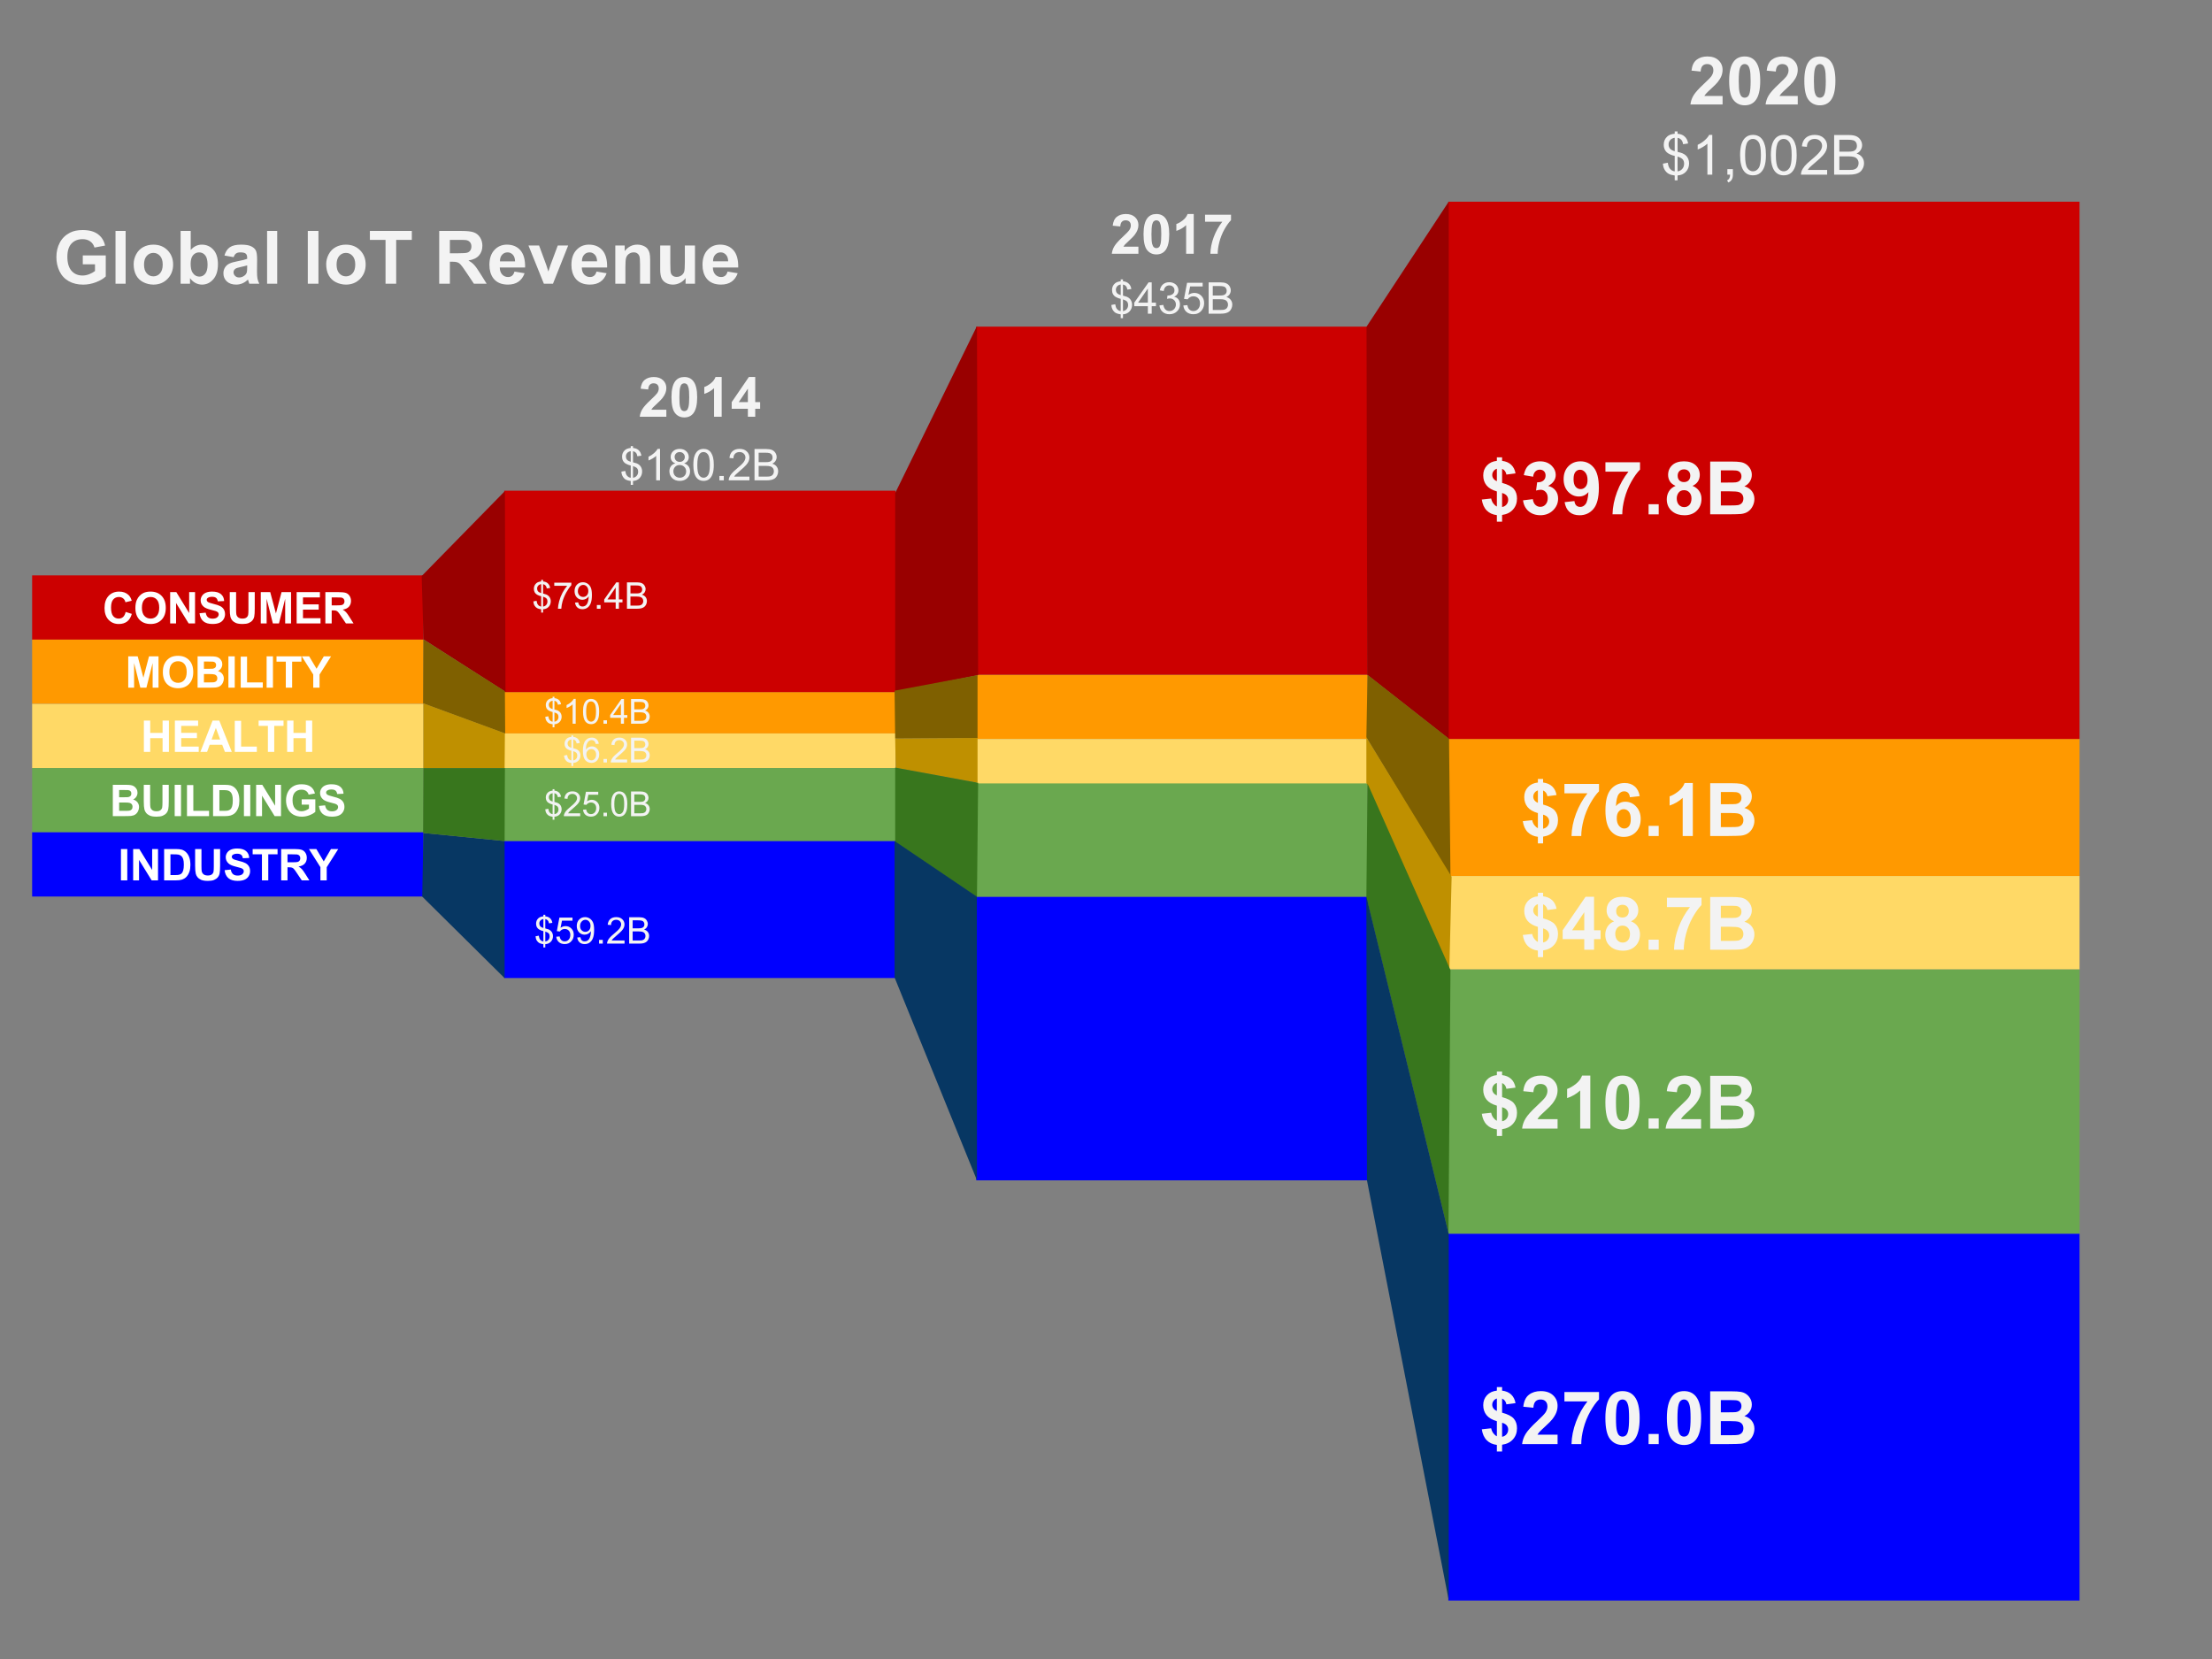 <?xml version="1.0" standalone="yes"?>

<svg version="1.1" viewBox="0.0 0.0 960.0 720.0" fill="none" stroke="none" stroke-linecap="square" stroke-miterlimit="10" xmlns="http://www.w3.org/2000/svg" xmlns:xlink="http://www.w3.org/1999/xlink"><rect x="0.0" y="0.0" width="960.0" height="720.0" fill="#808080" stroke="none"/><clipPath id="p.0"><path d="m0 0l960.0 0l0 720.0l-960.0 0l0 -720.0z" clip-rule="nonzero"></path></clipPath><g clip-path="url(#p.0)"><path fill="#000000" fill-opacity="0.0" d="m0 0l960.0 0l0 720.0l-960.0 0z" fill-rule="nonzero"></path><path fill="#cc0000" d="m13.945 249.719l169.858 0l0 27.874l-169.858 0z" fill-rule="nonzero"></path><path fill="#ffffff" d="m54.537 265.576l2.672 0.844q-0.609 2.219 -2.047 3.312q-1.422 1.078 -3.609 1.078q-2.703 0 -4.453 -1.844q-1.734 -1.859 -1.734 -5.078q0 -3.391 1.75 -5.266q1.75 -1.875 4.609 -1.875q2.5 0 4.047 1.469q0.938 0.875 1.391 2.5l-2.719 0.656q-0.234 -1.062 -1.0 -1.672q-0.766 -0.609 -1.859 -0.609q-1.516 0 -2.453 1.094q-0.938 1.078 -0.938 3.5q0 2.578 0.922 3.688q0.922 1.094 2.406 1.094q1.109 0 1.891 -0.688q0.781 -0.703 1.125 -2.203zm4.223 -1.719q0 -2.078 0.625 -3.484q0.453 -1.047 1.25 -1.859q0.812 -0.828 1.766 -1.234q1.281 -0.531 2.938 -0.531q3.0 0 4.797 1.859q1.812 1.859 1.812 5.188q0 3.297 -1.797 5.156q-1.781 1.859 -4.781 1.859q-3.031 0 -4.828 -1.844q-1.781 -1.859 -1.781 -5.109zm2.828 -0.094q0 2.312 1.062 3.516q1.078 1.188 2.719 1.188q1.641 0 2.688 -1.188q1.047 -1.188 1.047 -3.547q0 -2.344 -1.031 -3.484q-1.016 -1.156 -2.703 -1.156q-1.703 0 -2.75 1.172q-1.031 1.156 -1.031 3.5zm12.261 6.812l0 -13.594l2.672 0l5.578 9.078l0 -9.078l2.547 0l0 13.594l-2.766 0l-5.469 -8.875l0 8.875l-2.562 0zm12.754 -4.422l2.672 -0.266q0.234 1.344 0.969 1.984q0.75 0.625 2.0 0.625q1.328 0 2.0 -0.562q0.672 -0.562 0.672 -1.312q0 -0.484 -0.281 -0.812q-0.281 -0.344 -0.984 -0.594q-0.484 -0.172 -2.203 -0.594q-2.203 -0.547 -3.094 -1.344q-1.266 -1.125 -1.266 -2.734q0 -1.047 0.594 -1.953q0.594 -0.906 1.703 -1.375q1.109 -0.469 2.672 -0.469q2.562 0 3.859 1.125q1.297 1.109 1.359 2.984l-2.75 0.125q-0.172 -1.047 -0.75 -1.5q-0.578 -0.469 -1.75 -0.469q-1.188 0 -1.875 0.5q-0.438 0.312 -0.438 0.844q0 0.484 0.422 0.828q0.516 0.422 2.516 0.906q2.0 0.469 2.953 0.984q0.969 0.5 1.516 1.375q0.547 0.875 0.547 2.156q0 1.172 -0.656 2.203q-0.641 1.016 -1.828 1.516q-1.188 0.484 -2.969 0.484q-2.578 0 -3.969 -1.188q-1.375 -1.188 -1.641 -3.469zm13.115 -9.172l2.75 0l0 7.359q0 1.75 0.109 2.266q0.172 0.844 0.828 1.359q0.672 0.5 1.812 0.5q1.172 0 1.766 -0.484q0.594 -0.484 0.719 -1.172q0.125 -0.703 0.125 -2.312l0 -7.516l2.734 0l0 7.141q0 2.438 -0.219 3.453q-0.219 1.016 -0.828 1.719q-0.594 0.688 -1.594 1.109q-1.0 0.406 -2.609 0.406q-1.953 0 -2.969 -0.453q-1.0 -0.453 -1.594 -1.172q-0.578 -0.719 -0.75 -1.5q-0.281 -1.172 -0.281 -3.453l0 -7.25zm13.457 13.594l0 -13.594l4.109 0l2.469 9.266l2.438 -9.266l4.125 0l0 13.594l-2.547 0l0 -10.703l-2.703 10.703l-2.641 0l-2.703 -10.703l0 10.703l-2.547 0zm15.572 0l0 -13.594l10.094 0l0 2.297l-7.344 0l0 3.016l6.828 0l0 2.281l-6.828 0l0 3.703l7.609 0l0 2.297l-10.359 0zm12.459 0l0 -13.594l5.781 0q2.188 0 3.172 0.359q0.984 0.359 1.578 1.297q0.594 0.938 0.594 2.156q0 1.531 -0.906 2.531q-0.891 0.984 -2.688 1.25q0.891 0.516 1.469 1.141q0.578 0.625 1.562 2.203l1.672 2.656l-3.297 0l-1.984 -2.953q-1.047 -1.594 -1.438 -2.0q-0.391 -0.422 -0.828 -0.562q-0.438 -0.156 -1.391 -0.156l-0.547 0l0 5.672l-2.75 0zm2.75 -7.844l2.031 0q1.969 0 2.453 -0.172q0.5 -0.172 0.781 -0.578q0.281 -0.406 0.281 -1.016q0 -0.688 -0.375 -1.109q-0.359 -0.422 -1.031 -0.531q-0.328 -0.047 -2.0 -0.047l-2.141 0l0 3.453z" fill-rule="nonzero"></path><path fill="#ff9900" d="m13.945 277.593l169.858 0l0 27.874l-169.858 0z" fill-rule="nonzero"></path><path fill="#ffffff" d="m55.654 298.45l0 -13.594l4.109 0l2.469 9.266l2.438 -9.266l4.125 0l0 13.594l-2.547 0l0 -10.703l-2.703 10.703l-2.641 0l-2.703 -10.703l0 10.703l-2.547 0zm15.025 -6.719q0 -2.078 0.625 -3.484q0.453 -1.047 1.25 -1.859q0.812 -0.828 1.766 -1.234q1.281 -0.531 2.938 -0.531q3.0 0 4.797 1.859q1.812 1.859 1.812 5.188q0 3.297 -1.797 5.156q-1.781 1.859 -4.781 1.859q-3.031 0 -4.828 -1.844q-1.781 -1.859 -1.781 -5.109zm2.828 -0.094q0 2.312 1.062 3.516q1.078 1.188 2.719 1.188q1.641 0 2.688 -1.188q1.047 -1.188 1.047 -3.547q0 -2.344 -1.031 -3.484q-1.016 -1.156 -2.703 -1.156q-1.703 0 -2.75 1.172q-1.031 1.156 -1.031 3.5zm12.246 -6.781l5.438 0q1.609 0 2.406 0.141q0.797 0.125 1.422 0.547q0.625 0.422 1.031 1.141q0.422 0.703 0.422 1.594q0 0.953 -0.516 1.75q-0.5 0.797 -1.391 1.188q1.25 0.375 1.906 1.25q0.672 0.859 0.672 2.047q0 0.922 -0.438 1.797q-0.422 0.875 -1.172 1.406q-0.75 0.516 -1.844 0.641q-0.688 0.078 -3.312 0.094l-4.625 0l0 -13.594zm2.75 2.25l0 3.156l1.797 0q1.609 0 2.0 -0.047q0.703 -0.094 1.094 -0.484q0.406 -0.406 0.406 -1.062q0 -0.641 -0.344 -1.031q-0.344 -0.391 -1.031 -0.484q-0.406 -0.047 -2.344 -0.047l-1.578 0zm0 5.422l0 3.625l2.547 0q1.484 0 1.875 -0.078q0.609 -0.109 1.0 -0.531q0.391 -0.438 0.391 -1.172q0 -0.609 -0.297 -1.031q-0.297 -0.422 -0.859 -0.609q-0.562 -0.203 -2.438 -0.203l-2.219 0zm10.629 5.922l0 -13.594l2.75 0l0 13.594l-2.75 0zm5.34 0l0 -13.484l2.75 0l0 11.188l6.828 0l0 2.297l-9.578 0zm11.24 0l0 -13.594l2.75 0l0 13.594l-2.75 0zm8.324 0l0 -11.297l-4.031 0l0 -2.297l10.812 0l0 2.297l-4.031 0l0 11.297l-2.75 0zm11.912 0l0 -5.719l-4.984 -7.875l3.219 0l3.203 5.375l3.141 -5.375l3.156 0l-5.0 7.891l0 5.703l-2.734 0z" fill-rule="nonzero"></path><path fill="#ffd966" d="m13.945 305.467l169.858 0l0 27.874l-169.858 0z" fill-rule="nonzero"></path><path fill="#ffffff" d="m62.437 326.324l0 -13.594l2.75 0l0 5.344l5.375 0l0 -5.344l2.75 0l0 13.594l-2.75 0l0 -5.953l-5.375 0l0 5.953l-2.75 0zm13.457 0l0 -13.594l10.094 0l0 2.297l-7.344 0l0 3.016l6.828 0l0 2.281l-6.828 0l0 3.703l7.609 0l0 2.297l-10.359 0zm24.709 0l-2.984 0l-1.188 -3.094l-5.438 0l-1.125 3.094l-2.906 0l5.297 -13.594l2.906 0l5.438 13.594zm-5.047 -5.375l-1.875 -5.047l-1.844 5.047l3.719 0zm6.332 5.375l0 -13.484l2.75 0l0 11.188l6.828 0l0 2.297l-9.578 0zm14.38 0l0 -11.297l-4.031 0l0 -2.297l10.812 0l0 2.297l-4.031 0l0 11.297l-2.75 0zm8.349 0l0 -13.594l2.75 0l0 5.344l5.375 0l0 -5.344l2.75 0l0 13.594l-2.75 0l0 -5.953l-5.375 0l0 5.953l-2.75 0z" fill-rule="nonzero"></path><path fill="#6aa84f" d="m13.945 333.341l169.858 0l0 27.874l-169.858 0z" fill-rule="nonzero"></path><path fill="#ffffff" d="m48.96 340.604l5.438 0q1.609 0 2.406 0.141q0.797 0.125 1.422 0.547q0.625 0.422 1.031 1.141q0.422 0.703 0.422 1.594q0 0.953 -0.516 1.75q-0.5 0.797 -1.391 1.188q1.25 0.375 1.906 1.25q0.672 0.859 0.672 2.047q0 0.922 -0.438 1.797q-0.422 0.875 -1.172 1.406q-0.75 0.516 -1.844 0.641q-0.688 0.078 -3.312 0.094l-4.625 0l0 -13.594zm2.75 2.25l0 3.156l1.797 0q1.609 0 2.0 -0.047q0.703 -0.094 1.094 -0.484q0.406 -0.406 0.406 -1.062q0 -0.641 -0.344 -1.031q-0.344 -0.391 -1.031 -0.484q-0.406 -0.047 -2.344 -0.047l-1.578 0zm0 5.422l0 3.625l2.547 0q1.484 0 1.875 -0.078q0.609 -0.109 1.0 -0.531q0.391 -0.438 0.391 -1.172q0 -0.609 -0.297 -1.031q-0.297 -0.422 -0.859 -0.609q-0.562 -0.203 -2.438 -0.203l-2.219 0zm10.692 -7.672l2.75 0l0 7.359q0 1.75 0.109 2.266q0.172 0.844 0.828 1.359q0.672 0.5 1.812 0.5q1.172 0 1.766 -0.484q0.594 -0.484 0.719 -1.172q0.125 -0.703 0.125 -2.312l0 -7.516l2.734 0l0 7.141q0 2.438 -0.219 3.453q-0.219 1.016 -0.828 1.719q-0.594 0.688 -1.594 1.109q-1.0 0.406 -2.609 0.406q-1.953 0 -2.969 -0.453q-1.0 -0.453 -1.594 -1.172q-0.578 -0.719 -0.75 -1.5q-0.281 -1.172 -0.281 -3.453l0 -7.25zm13.41 13.594l0 -13.594l2.75 0l0 13.594l-2.75 0zm5.34 0l0 -13.484l2.75 0l0 11.188l6.828 0l0 2.297l-9.578 0zm11.318 -13.594l5.016 0q1.703 0 2.594 0.25q1.188 0.359 2.047 1.266q0.859 0.891 1.297 2.203q0.453 1.297 0.453 3.203q0 1.688 -0.422 2.891q-0.516 1.484 -1.453 2.406q-0.719 0.703 -1.938 1.094q-0.906 0.281 -2.422 0.281l-5.172 0l0 -13.594zm2.75 2.297l0 9.0l2.047 0q1.141 0 1.656 -0.125q0.672 -0.172 1.109 -0.562q0.438 -0.406 0.719 -1.312q0.281 -0.922 0.281 -2.5q0 -1.578 -0.281 -2.422q-0.281 -0.844 -0.781 -1.312q-0.5 -0.469 -1.266 -0.641q-0.578 -0.125 -2.25 -0.125l-1.234 0zm10.645 11.297l0 -13.594l2.75 0l0 13.594l-2.75 0zm5.293 0l0 -13.594l2.672 0l5.578 9.078l0 -9.078l2.547 0l0 13.594l-2.766 0l-5.469 -8.875l0 8.875l-2.562 0zm19.77 -5.0l0 -2.297l5.922 0l0 5.422q-0.859 0.828 -2.5 1.469q-1.641 0.641 -3.312 0.641q-2.141 0 -3.734 -0.891q-1.578 -0.906 -2.375 -2.562q-0.797 -1.672 -0.797 -3.625q0 -2.125 0.891 -3.781q0.891 -1.656 2.609 -2.531q1.312 -0.672 3.25 -0.672q2.547 0 3.969 1.062q1.422 1.062 1.828 2.938l-2.734 0.5q-0.281 -1.0 -1.078 -1.578q-0.797 -0.578 -1.984 -0.578q-1.797 0 -2.859 1.141q-1.062 1.141 -1.062 3.391q0 2.422 1.078 3.641q1.078 1.203 2.828 1.203q0.859 0 1.719 -0.344q0.875 -0.344 1.5 -0.828l0 -1.719l-3.156 0zm7.496 0.578l2.672 -0.266q0.234 1.344 0.969 1.984q0.75 0.625 2.0 0.625q1.328 0 2.0 -0.562q0.672 -0.562 0.672 -1.312q0 -0.484 -0.281 -0.812q-0.281 -0.344 -0.984 -0.594q-0.484 -0.172 -2.203 -0.594q-2.203 -0.547 -3.094 -1.344q-1.266 -1.125 -1.266 -2.734q0 -1.047 0.594 -1.953q0.594 -0.906 1.703 -1.375q1.109 -0.469 2.672 -0.469q2.562 0 3.859 1.125q1.297 1.109 1.359 2.984l-2.75 0.125q-0.172 -1.047 -0.75 -1.5q-0.578 -0.469 -1.75 -0.469q-1.188 0 -1.875 0.5q-0.438 0.312 -0.438 0.844q0 0.484 0.422 0.828q0.516 0.422 2.516 0.906q2.0 0.469 2.953 0.984q0.969 0.5 1.516 1.375q0.547 0.875 0.547 2.156q0 1.172 -0.656 2.203q-0.641 1.016 -1.828 1.516q-1.188 0.484 -2.969 0.484q-2.578 0 -3.969 -1.188q-1.375 -1.188 -1.641 -3.469z" fill-rule="nonzero"></path><path fill="#0000ff" d="m13.945 361.215l169.858 0l0 27.874l-169.858 0z" fill-rule="nonzero"></path><path fill="#ffffff" d="m52.492 382.072l0 -13.594l2.75 0l0 13.594l-2.75 0zm5.293 0l0 -13.594l2.672 0l5.578 9.078l0 -9.078l2.547 0l0 13.594l-2.766 0l-5.469 -8.875l0 8.875l-2.562 0zm13.442 -13.594l5.016 0q1.703 0 2.594 0.25q1.188 0.359 2.047 1.266q0.859 0.891 1.297 2.203q0.453 1.297 0.453 3.203q0 1.688 -0.422 2.891q-0.516 1.484 -1.453 2.406q-0.719 0.703 -1.938 1.094q-0.906 0.281 -2.422 0.281l-5.172 0l0 -13.594zm2.75 2.297l0 9.0l2.047 0q1.141 0 1.656 -0.125q0.672 -0.172 1.109 -0.562q0.438 -0.406 0.719 -1.312q0.281 -0.922 0.281 -2.5q0 -1.578 -0.281 -2.422q-0.281 -0.844 -0.781 -1.312q-0.5 -0.469 -1.266 -0.641q-0.578 -0.125 -2.25 -0.125l-1.234 0zm10.707 -2.297l2.75 0l0 7.359q0 1.75 0.109 2.266q0.172 0.844 0.828 1.359q0.672 0.5 1.812 0.5q1.172 0 1.766 -0.484q0.594 -0.484 0.719 -1.172q0.125 -0.703 0.125 -2.312l0 -7.516l2.734 0l0 7.141q0 2.438 -0.219 3.453q-0.219 1.016 -0.828 1.719q-0.594 0.688 -1.594 1.109q-1.0 0.406 -2.609 0.406q-1.953 0 -2.969 -0.453q-1.0 -0.453 -1.594 -1.172q-0.578 -0.719 -0.75 -1.5q-0.281 -1.172 -0.281 -3.453l0 -7.25zm12.801 9.172l2.672 -0.266q0.234 1.344 0.969 1.984q0.75 0.625 2.0 0.625q1.328 0 2.0 -0.562q0.672 -0.562 0.672 -1.312q0 -0.484 -0.281 -0.812q-0.281 -0.344 -0.984 -0.594q-0.484 -0.172 -2.203 -0.594q-2.203 -0.547 -3.094 -1.344q-1.266 -1.125 -1.266 -2.734q0 -1.047 0.594 -1.953q0.594 -0.906 1.703 -1.375q1.109 -0.469 2.672 -0.469q2.562 0 3.859 1.125q1.297 1.109 1.359 2.984l-2.75 0.125q-0.172 -1.047 -0.75 -1.5q-0.578 -0.469 -1.75 -0.469q-1.188 0 -1.875 0.5q-0.438 0.312 -0.438 0.844q0 0.484 0.422 0.828q0.516 0.422 2.516 0.906q2.0 0.469 2.953 0.984q0.969 0.5 1.516 1.375q0.547 0.875 0.547 2.156q0 1.172 -0.656 2.203q-0.641 1.016 -1.828 1.516q-1.188 0.484 -2.969 0.484q-2.578 0 -3.969 -1.188q-1.375 -1.188 -1.641 -3.469zm16.194 4.422l0 -11.297l-4.031 0l0 -2.297l10.812 0l0 2.297l-4.031 0l0 11.297l-2.75 0zm8.349 0l0 -13.594l5.781 0q2.188 0 3.172 0.359q0.984 0.359 1.578 1.297q0.594 0.938 0.594 2.156q0 1.531 -0.906 2.531q-0.891 0.984 -2.688 1.25q0.891 0.516 1.469 1.141q0.578 0.625 1.562 2.203l1.672 2.656l-3.297 0l-1.984 -2.953q-1.047 -1.594 -1.438 -2.0q-0.391 -0.422 -0.828 -0.562q-0.438 -0.156 -1.391 -0.156l-0.547 0l0 5.672l-2.75 0zm2.75 -7.844l2.031 0q1.969 0 2.453 -0.172q0.5 -0.172 0.781 -0.578q0.281 -0.406 0.281 -1.016q0 -0.688 -0.375 -1.109q-0.359 -0.422 -1.031 -0.531q-0.328 -0.047 -2.0 -0.047l-2.141 0l0 3.453zm14.285 7.844l0 -5.719l-4.984 -7.875l3.219 0l3.203 5.375l3.141 -5.375l3.156 0l-5.0 7.891l0 5.703l-2.734 0z" fill-rule="nonzero"></path><path fill="#ff9900" d="m218.819 300.354l169.858 0l0 17.953l-169.858 0z" fill-rule="nonzero"></path><path fill="#cc0000" d="m218.819 212.958l169.858 0l0 87.402l-169.858 0z" fill-rule="nonzero"></path><path fill="#ffd966" d="m218.819 318.307l169.858 0l0 15.024l-169.858 0z" fill-rule="nonzero"></path><path fill="#0000ff" d="m218.819 364.963l169.858 0l0 59.496l-169.858 0z" fill-rule="nonzero"></path><path fill="#6aa84f" d="m218.819 333.341l169.858 0l0 31.622l-169.858 0z" fill-rule="nonzero"></path><path fill="#000000" fill-opacity="0.0" d="m248.764 181.268l109.984 0l0 40.567l-109.984 0z" fill-rule="nonzero"></path><path fill="#f3f3f3" d="m273.738 210.424l0 -1.672q-1.25 -0.156 -2.047 -0.547q-0.781 -0.406 -1.359 -1.312q-0.562 -0.906 -0.656 -2.203l1.688 -0.312q0.188 1.344 0.688 1.984q0.703 0.891 1.688 0.984l0 -5.312q-1.031 -0.203 -2.109 -0.797q-0.797 -0.453 -1.234 -1.234q-0.422 -0.797 -0.422 -1.797q0 -1.781 1.266 -2.875q0.844 -0.75 2.5 -0.922l0 -0.797l0.984 0l0 0.797q1.453 0.141 2.312 0.859q1.094 0.906 1.312 2.5l-1.734 0.25q-0.141 -0.984 -0.609 -1.5q-0.469 -0.531 -1.281 -0.688l0 4.812q1.266 0.312 1.672 0.484q0.781 0.344 1.266 0.844q0.484 0.484 0.75 1.172q0.266 0.672 0.266 1.453q0 1.734 -1.109 2.906q-1.094 1.156 -2.844 1.234l0 1.688l-0.984 0zm0 -14.609q-0.984 0.141 -1.547 0.781q-0.547 0.625 -0.547 1.484q0 0.859 0.469 1.438q0.484 0.562 1.625 0.906l0 -4.609zm0.984 11.531q0.969 -0.125 1.594 -0.844q0.641 -0.719 0.641 -1.781q0 -0.922 -0.453 -1.469q-0.438 -0.547 -1.781 -0.984l0 5.078zm11.735 1.125l-1.672 0l0 -10.641q-0.594 0.578 -1.578 1.156q-0.984 0.562 -1.766 0.859l0 -1.625q1.406 -0.656 2.453 -1.594q1.047 -0.938 1.484 -1.812l1.078 0l0 13.656zm6.657 -7.375q-1.047 -0.375 -1.547 -1.078q-0.5 -0.719 -0.5 -1.703q0 -1.484 1.062 -2.484q1.078 -1.016 2.844 -1.016q1.781 0 2.859 1.031q1.094 1.031 1.094 2.516q0 0.953 -0.5 1.656q-0.484 0.703 -1.5 1.078q1.25 0.406 1.906 1.312q0.656 0.906 0.656 2.172q0 1.75 -1.234 2.938q-1.234 1.188 -3.25 1.188q-2.016 0 -3.25 -1.188q-1.234 -1.203 -1.234 -2.984q0 -1.328 0.672 -2.219q0.672 -0.891 1.922 -1.219zm-0.328 -2.828q0 0.969 0.609 1.578q0.625 0.609 1.625 0.609q0.953 0 1.562 -0.609q0.625 -0.609 0.625 -1.484q0 -0.922 -0.641 -1.547q-0.625 -0.625 -1.578 -0.625q-0.953 0 -1.578 0.609q-0.625 0.609 -0.625 1.469zm-0.547 6.281q0 0.719 0.328 1.391q0.344 0.656 1.016 1.031q0.672 0.359 1.438 0.359q1.203 0 1.984 -0.766q0.781 -0.781 0.781 -1.969q0 -1.203 -0.812 -1.984q-0.797 -0.797 -2.0 -0.797q-1.188 0 -1.969 0.781q-0.766 0.781 -0.766 1.953zm8.673 -2.781q0 -2.422 0.5 -3.891q0.5 -1.469 1.469 -2.266q0.984 -0.797 2.469 -0.797q1.094 0 1.922 0.438q0.828 0.438 1.359 1.281q0.547 0.828 0.844 2.016q0.312 1.188 0.312 3.219q0 2.391 -0.5 3.859q-0.484 1.469 -1.469 2.281q-0.969 0.797 -2.469 0.797q-1.969 0 -3.078 -1.406q-1.359 -1.703 -1.359 -5.531zm1.719 0q0 3.344 0.781 4.453q0.797 1.109 1.938 1.109q1.156 0 1.938 -1.109q0.781 -1.125 0.781 -4.453q0 -3.359 -0.781 -4.469q-0.781 -1.109 -1.953 -1.109q-1.156 0 -1.828 0.984q-0.875 1.234 -0.875 4.594zm9.594 6.703l0 -1.906l1.906 0l0 1.906l-1.906 0zm13.027 -1.609l0 1.609l-8.984 0q-0.016 -0.609 0.188 -1.156q0.344 -0.922 1.094 -1.812q0.766 -0.891 2.188 -2.062q2.219 -1.812 3.0 -2.875q0.781 -1.062 0.781 -2.016q0 -0.984 -0.719 -1.672q-0.703 -0.688 -1.844 -0.688q-1.203 0 -1.938 0.734q-0.719 0.719 -0.719 2.0l-1.719 -0.172q0.172 -1.922 1.328 -2.922q1.156 -1.016 3.094 -1.016q1.953 0 3.094 1.094q1.141 1.078 1.141 2.688q0 0.812 -0.344 1.609q-0.328 0.781 -1.109 1.656q-0.766 0.859 -2.562 2.391q-1.5 1.266 -1.938 1.719q-0.422 0.438 -0.703 0.891l6.672 0zm2.204 1.609l0 -13.594l5.109 0q1.547 0 2.484 0.406q0.953 0.406 1.484 1.266q0.531 0.859 0.531 1.797q0 0.875 -0.469 1.656q-0.469 0.766 -1.438 1.234q1.234 0.359 1.891 1.234q0.672 0.875 0.672 2.062q0 0.953 -0.406 1.781q-0.391 0.812 -0.984 1.266q-0.594 0.438 -1.5 0.672q-0.891 0.219 -2.188 0.219l-5.188 0zm1.797 -7.891l2.938 0q1.203 0 1.719 -0.156q0.688 -0.203 1.031 -0.672q0.359 -0.469 0.359 -1.188q0 -0.672 -0.328 -1.188q-0.328 -0.516 -0.938 -0.703q-0.594 -0.203 -2.062 -0.203l-2.719 0l0 4.109zm0 6.281l3.391 0q0.875 0 1.219 -0.062q0.625 -0.109 1.047 -0.359q0.422 -0.266 0.688 -0.766q0.266 -0.5 0.266 -1.141q0 -0.766 -0.391 -1.328q-0.391 -0.562 -1.078 -0.781q-0.688 -0.234 -1.984 -0.234l-3.156 0l0 4.672z" fill-rule="nonzero"></path><path fill="#000000" fill-opacity="0.0" d="m262.551 152.047l82.394 0l0 40.567l-82.394 0z" fill-rule="nonzero"></path><path fill="#f3f3f3" d="m289.193 177.808l0 3.062l-11.547 0q0.188 -1.734 1.125 -3.281q0.938 -1.562 3.703 -4.125q2.234 -2.078 2.734 -2.812q0.688 -1.016 0.688 -2.016q0 -1.109 -0.594 -1.688q-0.594 -0.594 -1.641 -0.594q-1.031 0 -1.641 0.625q-0.609 0.609 -0.703 2.047l-3.281 -0.328q0.297 -2.719 1.844 -3.891q1.547 -1.188 3.859 -1.188q2.547 0 4.0 1.375q1.453 1.359 1.453 3.406q0 1.156 -0.422 2.203q-0.406 1.047 -1.312 2.203q-0.594 0.766 -2.156 2.203q-1.562 1.422 -1.984 1.891q-0.406 0.469 -0.656 0.906l6.531 0zm7.801 -14.188q2.484 0 3.891 1.781q1.688 2.109 1.688 7.0q0 4.875 -1.688 7.0q-1.406 1.766 -3.891 1.766q-2.516 0 -4.047 -1.922q-1.531 -1.938 -1.531 -6.891q0 -4.844 1.688 -6.984q1.391 -1.75 3.891 -1.75zm0 2.734q-0.609 0 -1.078 0.375q-0.469 0.375 -0.719 1.359q-0.344 1.281 -0.344 4.312q0 3.016 0.297 4.156q0.312 1.125 0.766 1.5q0.469 0.375 1.078 0.375q0.594 0 1.062 -0.375q0.469 -0.391 0.719 -1.375q0.344 -1.266 0.344 -4.281q0 -3.031 -0.312 -4.156q-0.297 -1.141 -0.766 -1.516q-0.453 -0.375 -1.047 -0.375zm16.207 14.516l-3.297 0l0 -12.406q-1.812 1.688 -4.25 2.484l0 -2.984q1.281 -0.422 2.797 -1.594q1.516 -1.188 2.078 -2.75l2.672 0l0 17.25zm11.379 0l0 -3.453l-7.031 0l0 -2.891l7.453 -10.906l2.766 0l0 10.891l2.125 0l0 2.906l-2.125 0l0 3.453l-3.188 0zm0 -6.359l0 -5.859l-3.953 5.859l3.953 0z" fill-rule="nonzero"></path><path fill="#990000" d="m183.0 250.0l36.126 -36.874l0.249 87.123l-35.572 -22.748z" fill-rule="nonzero"></path><path fill="#073763" d="m183.751 361.501l35.249 3.499l0 59.501l-35.751 -35.375z" fill-rule="nonzero"></path><path fill="#ff9900" d="m423.693 292.806l169.858 0l0 27.874l-169.858 0z" fill-rule="nonzero"></path><path fill="#cc0000" d="m423.693 141.761l169.858 0l0 151.055l-169.858 0z" fill-rule="nonzero"></path><path fill="#ffd966" d="m423.693 320.704l169.858 0l0 20.315l-169.858 0z" fill-rule="nonzero"></path><path fill="#0000ff" d="m423.693 389.142l169.858 0l0 123.118l-169.858 0z" fill-rule="nonzero"></path><path fill="#6aa84f" d="m423.693 340.0l169.858 0l0 49.165l-169.858 0z" fill-rule="nonzero"></path><path fill="#000000" fill-opacity="0.0" d="m453.63 108.933l109.984 0l0 40.567l-109.984 0z" fill-rule="nonzero"></path><path fill="#f3f3f3" d="m486.383 138.09l0 -1.672q-1.25 -0.156 -2.047 -0.547q-0.781 -0.406 -1.359 -1.312q-0.562 -0.906 -0.656 -2.203l1.688 -0.312q0.188 1.344 0.688 1.984q0.703 0.891 1.688 0.984l0 -5.312q-1.031 -0.203 -2.109 -0.797q-0.797 -0.453 -1.234 -1.234q-0.422 -0.797 -0.422 -1.797q0 -1.781 1.266 -2.875q0.844 -0.75 2.5 -0.922l0 -0.797l0.984 0l0 0.797q1.453 0.141 2.312 0.859q1.094 0.906 1.312 2.5l-1.734 0.25q-0.141 -0.984 -0.609 -1.5q-0.469 -0.531 -1.281 -0.688l0 4.812q1.266 0.312 1.672 0.484q0.781 0.344 1.266 0.844q0.484 0.484 0.75 1.172q0.266 0.672 0.266 1.453q0 1.734 -1.109 2.906q-1.094 1.156 -2.844 1.234l0 1.688l-0.984 0zm0 -14.609q-0.984 0.141 -1.547 0.781q-0.547 0.625 -0.547 1.484q0 0.859 0.469 1.438q0.484 0.562 1.625 0.906l0 -4.609zm0.984 11.531q0.969 -0.125 1.594 -0.844q0.641 -0.719 0.641 -1.781q0 -0.922 -0.453 -1.469q-0.438 -0.547 -1.781 -0.984l0 5.078zm10.798 1.125l0 -3.25l-5.906 0l0 -1.531l6.219 -8.812l1.359 0l0 8.812l1.844 0l0 1.531l-1.844 0l0 3.25l-1.672 0zm0 -4.781l0 -6.141l-4.25 6.141l4.25 0zm5.032 1.188l1.672 -0.219q0.281 1.422 0.969 2.047q0.703 0.625 1.688 0.625q1.188 0 2.0 -0.812q0.812 -0.828 0.812 -2.031q0 -1.141 -0.766 -1.891q-0.75 -0.75 -1.906 -0.75q-0.469 0 -1.172 0.188l0.188 -1.469q0.156 0.016 0.266 0.016q1.062 0 1.906 -0.547q0.859 -0.562 0.859 -1.719q0 -0.922 -0.625 -1.516q-0.609 -0.609 -1.594 -0.609q-0.969 0 -1.625 0.609q-0.641 0.609 -0.828 1.844l-1.672 -0.297q0.297 -1.688 1.375 -2.609q1.094 -0.922 2.719 -0.922q1.109 0 2.047 0.484q0.938 0.469 1.422 1.297q0.5 0.828 0.5 1.75q0 0.891 -0.469 1.609q-0.469 0.719 -1.406 1.156q1.219 0.266 1.875 1.156q0.672 0.875 0.672 2.188q0 1.781 -1.297 3.016q-1.297 1.234 -3.281 1.234q-1.797 0 -2.984 -1.062q-1.172 -1.062 -1.344 -2.766zm10.36 0.031l1.766 -0.156q0.188 1.281 0.891 1.938q0.719 0.641 1.719 0.641q1.203 0 2.031 -0.906q0.844 -0.906 0.844 -2.422q0 -1.422 -0.812 -2.25q-0.797 -0.828 -2.094 -0.828q-0.797 0 -1.453 0.375q-0.641 0.359 -1.016 0.953l-1.578 -0.203l1.328 -7.0l6.766 0l0 1.609l-5.438 0l-0.734 3.641q1.234 -0.844 2.578 -0.844q1.781 0 3.0 1.234q1.234 1.234 1.234 3.172q0 1.844 -1.078 3.188q-1.312 1.656 -3.578 1.656q-1.859 0 -3.031 -1.031q-1.172 -1.047 -1.344 -2.766zm10.985 3.562l0 -13.594l5.109 0q1.547 0 2.484 0.406q0.953 0.406 1.484 1.266q0.531 0.859 0.531 1.797q0 0.875 -0.469 1.656q-0.469 0.766 -1.438 1.234q1.234 0.359 1.891 1.234q0.672 0.875 0.672 2.062q0 0.953 -0.406 1.781q-0.391 0.812 -0.984 1.266q-0.594 0.438 -1.5 0.672q-0.891 0.219 -2.188 0.219l-5.188 0zm1.797 -7.891l2.938 0q1.203 0 1.719 -0.156q0.688 -0.203 1.031 -0.672q0.359 -0.469 0.359 -1.188q0 -0.672 -0.328 -1.188q-0.328 -0.516 -0.938 -0.703q-0.594 -0.203 -2.062 -0.203l-2.719 0l0 4.109zm0 6.281l3.391 0q0.875 0 1.219 -0.062q0.625 -0.109 1.047 -0.359q0.422 -0.266 0.688 -0.766q0.266 -0.5 0.266 -1.141q0 -0.766 -0.391 -1.328q-0.391 -0.562 -1.078 -0.781q-0.688 -0.234 -1.984 -0.234l-3.156 0l0 4.672z" fill-rule="nonzero"></path><path fill="#000000" fill-opacity="0.0" d="m467.425 81.306l82.394 0l0 40.567l-82.394 0z" fill-rule="nonzero"></path><path fill="#f3f3f3" d="m494.067 107.067l0 3.062l-11.547 0q0.188 -1.734 1.125 -3.281q0.938 -1.562 3.703 -4.125q2.234 -2.078 2.734 -2.812q0.688 -1.016 0.688 -2.016q0 -1.109 -0.594 -1.688q-0.594 -0.594 -1.641 -0.594q-1.031 0 -1.641 0.625q-0.609 0.609 -0.703 2.047l-3.281 -0.328q0.297 -2.719 1.844 -3.891q1.547 -1.188 3.859 -1.188q2.547 0 4.0 1.375q1.453 1.359 1.453 3.406q0 1.156 -0.422 2.203q-0.406 1.047 -1.312 2.203q-0.594 0.766 -2.156 2.203q-1.562 1.422 -1.984 1.891q-0.406 0.469 -0.656 0.906l6.531 0zm7.801 -14.188q2.484 0 3.891 1.781q1.688 2.109 1.688 7.0q0 4.875 -1.688 7.0q-1.406 1.766 -3.891 1.766q-2.516 0 -4.047 -1.922q-1.531 -1.938 -1.531 -6.891q0 -4.844 1.688 -6.984q1.391 -1.75 3.891 -1.75zm0 2.734q-0.609 0 -1.078 0.375q-0.469 0.375 -0.719 1.359q-0.344 1.281 -0.344 4.312q0 3.016 0.297 4.156q0.312 1.125 0.766 1.5q0.469 0.375 1.078 0.375q0.594 0 1.062 -0.375q0.469 -0.391 0.719 -1.375q0.344 -1.266 0.344 -4.281q0 -3.031 -0.312 -4.156q-0.297 -1.141 -0.766 -1.516q-0.453 -0.375 -1.047 -0.375zm16.207 14.516l-3.297 0l0 -12.406q-1.812 1.688 -4.25 2.484l0 -2.984q1.281 -0.422 2.797 -1.594q1.516 -1.188 2.078 -2.75l2.672 0l0 17.25zm4.91 -13.891l0 -3.062l11.266 0l0 2.391q-1.391 1.375 -2.844 3.953q-1.438 2.562 -2.188 5.453q-0.75 2.875 -0.75 5.156l-3.172 0q0.078 -3.562 1.469 -7.266q1.391 -3.703 3.719 -6.625l-7.5 0z" fill-rule="nonzero"></path><path fill="#ff9900" d="m628.567 320.703l273.953 0l0 59.496l-273.953 0z" fill-rule="nonzero"></path><path fill="#cc0000" d="m628.567 87.538l273.953 0l0 233.165l-273.953 0z" fill-rule="nonzero"></path><path fill="#ffd966" d="m628.567 380.189l273.953 0l0 40.567l-273.953 0z" fill-rule="nonzero"></path><path fill="#0000ff" d="m628.567 535.391l273.953 0l0 159.244l-273.953 0z" fill-rule="nonzero"></path><path fill="#6aa84f" d="m628.567 420.756l273.953 0l0 114.646l-273.953 0z" fill-rule="nonzero"></path><path fill="#000000" fill-opacity="0.0" d="m710.551 46.971l109.984 0l0 40.567l-109.984 0z" fill-rule="nonzero"></path><path fill="#f3f3f3" d="m726.821 78.263l0 -2.109q-1.594 -0.188 -2.578 -0.703q-0.984 -0.516 -1.719 -1.641q-0.719 -1.141 -0.828 -2.781l2.125 -0.406q0.234 1.703 0.859 2.5q0.891 1.125 2.141 1.25l0 -6.719q-1.312 -0.234 -2.672 -1.0q-1.0 -0.562 -1.547 -1.562q-0.547 -1.0 -0.547 -2.266q0 -2.25 1.594 -3.641q1.062 -0.938 3.172 -1.141l0 -1.016l1.234 0l0 1.016q1.844 0.172 2.922 1.078q1.375 1.141 1.656 3.141l-2.172 0.328q-0.188 -1.234 -0.781 -1.891q-0.594 -0.672 -1.625 -0.875l0 6.078q1.594 0.391 2.109 0.625q0.984 0.422 1.609 1.047q0.625 0.625 0.953 1.484q0.328 0.844 0.328 1.844q0 2.188 -1.391 3.656q-1.391 1.469 -3.609 1.578l0 2.125l-1.234 0zm0 -18.469q-1.234 0.188 -1.953 0.984q-0.703 0.797 -0.703 1.891q0 1.078 0.594 1.812q0.609 0.719 2.062 1.156l0 -5.844zm1.234 14.578q1.234 -0.156 2.031 -1.062q0.812 -0.922 0.812 -2.266q0 -1.141 -0.578 -1.844q-0.562 -0.703 -2.266 -1.25l0 6.422zm15.066 1.422l-2.109 0l0 -13.438q-0.75 0.719 -2.0 1.453q-1.234 0.719 -2.219 1.078l0 -2.031q1.781 -0.828 3.094 -2.016q1.328 -1.188 1.875 -2.297l1.359 0l0 17.25zm6.551 0l0 -2.406l2.391 0l0 2.406q0 1.328 -0.469 2.141q-0.469 0.812 -1.484 1.266l-0.578 -0.906q0.656 -0.297 0.969 -0.875q0.328 -0.562 0.359 -1.625l-1.188 0zm5.527 -8.469q0 -3.047 0.625 -4.906q0.625 -1.859 1.859 -2.859q1.234 -1.016 3.109 -1.016q1.391 0 2.422 0.562q1.047 0.547 1.719 1.594q0.688 1.047 1.078 2.562q0.391 1.5 0.391 4.062q0 3.016 -0.625 4.875q-0.625 1.859 -1.859 2.875q-1.234 1.016 -3.125 1.016q-2.484 0 -3.891 -1.781q-1.703 -2.156 -1.703 -6.984zm2.172 0q0 4.219 0.984 5.625q0.984 1.406 2.438 1.406q1.453 0 2.438 -1.406q1.0 -1.406 1.0 -5.625q0 -4.25 -1.0 -5.641q-0.984 -1.391 -2.453 -1.391q-1.453 0 -2.328 1.219q-1.078 1.578 -1.078 5.812zm11.176 0q0 -3.047 0.625 -4.906q0.625 -1.859 1.859 -2.859q1.234 -1.016 3.109 -1.016q1.391 0 2.422 0.562q1.047 0.547 1.719 1.594q0.688 1.047 1.078 2.562q0.391 1.5 0.391 4.062q0 3.016 -0.625 4.875q-0.625 1.859 -1.859 2.875q-1.234 1.016 -3.125 1.016q-2.484 0 -3.891 -1.781q-1.703 -2.156 -1.703 -6.984zm2.172 0q0 4.219 0.984 5.625q0.984 1.406 2.438 1.406q1.453 0 2.438 -1.406q1.0 -1.406 1.0 -5.625q0 -4.25 -1.0 -5.641q-0.984 -1.391 -2.453 -1.391q-1.453 0 -2.328 1.219q-1.078 1.578 -1.078 5.812zm22.254 6.438l0 2.031l-11.344 0q-0.031 -0.766 0.234 -1.469q0.438 -1.156 1.391 -2.281q0.953 -1.125 2.766 -2.609q2.797 -2.297 3.781 -3.625q0.984 -1.344 0.984 -2.547q0 -1.25 -0.906 -2.109q-0.891 -0.859 -2.328 -0.859q-1.516 0 -2.438 0.922q-0.906 0.906 -0.922 2.516l-2.172 -0.219q0.219 -2.422 1.672 -3.688q1.453 -1.281 3.906 -1.281q2.469 0 3.906 1.375q1.453 1.359 1.453 3.391q0 1.031 -0.422 2.031q-0.422 1.0 -1.406 2.109q-0.969 1.094 -3.25 3.016q-1.891 1.594 -2.438 2.156q-0.531 0.562 -0.891 1.141l8.422 0zm3.035 2.031l0 -17.188l6.438 0q1.969 0 3.156 0.531q1.188 0.516 1.859 1.609q0.688 1.078 0.688 2.266q0 1.094 -0.609 2.078q-0.594 0.969 -1.797 1.562q1.562 0.453 2.391 1.562q0.844 1.094 0.844 2.594q0 1.203 -0.516 2.25q-0.5 1.031 -1.25 1.594q-0.75 0.562 -1.891 0.859q-1.125 0.281 -2.766 0.281l-6.547 0zm2.266 -9.969l3.719 0q1.516 0 2.172 -0.188q0.859 -0.266 1.297 -0.859q0.438 -0.594 0.438 -1.5q0 -0.859 -0.406 -1.5q-0.406 -0.656 -1.172 -0.891q-0.766 -0.25 -2.609 -0.25l-3.438 0l0 5.188zm0 7.938l4.281 0q1.094 0 1.547 -0.078q0.781 -0.141 1.312 -0.469q0.531 -0.328 0.859 -0.953q0.344 -0.625 0.344 -1.453q0 -0.953 -0.5 -1.656q-0.484 -0.719 -1.359 -1.0q-0.875 -0.297 -2.516 -0.297l-3.969 0l0 5.906z" fill-rule="nonzero"></path><path fill="#000000" fill-opacity="0.0" d="m710.535 14.404l110.016 0l0 40.567l-110.016 0z" fill-rule="nonzero"></path><path fill="#f3f3f3" d="m747.593 41.645l0 3.703l-13.953 0q0.234 -2.094 1.359 -3.969q1.141 -1.875 4.484 -4.984q2.688 -2.5 3.297 -3.391q0.812 -1.234 0.812 -2.437q0 -1.328 -0.719 -2.047q-0.703 -0.719 -1.969 -0.719q-1.25 0 -1.984 0.75q-0.734 0.75 -0.844 2.5l-3.969 -0.406q0.359 -3.281 2.219 -4.703q1.875 -1.438 4.672 -1.438q3.078 0 4.828 1.656q1.766 1.656 1.766 4.125q0 1.391 -0.5 2.672q-0.5 1.266 -1.594 2.641q-0.719 0.922 -2.609 2.656q-1.891 1.734 -2.391 2.297q-0.5 0.562 -0.812 1.094l7.906 0zm9.592 -17.141q3.016 0 4.719 2.156q2.031 2.547 2.031 8.453q0 5.891 -2.047 8.469q-1.688 2.125 -4.703 2.125q-3.031 0 -4.891 -2.328q-1.844 -2.344 -1.844 -8.312q0 -5.859 2.031 -8.437q1.688 -2.125 4.703 -2.125zm0 3.297q-0.719 0 -1.281 0.469q-0.562 0.453 -0.875 1.641q-0.422 1.547 -0.422 5.203q0 3.656 0.375 5.016q0.375 1.359 0.922 1.812q0.562 0.453 1.281 0.453q0.734 0 1.297 -0.453q0.562 -0.453 0.875 -1.656q0.406 -1.516 0.406 -5.172q0 -3.656 -0.375 -5.016q-0.359 -1.375 -0.922 -1.828q-0.547 -0.469 -1.281 -0.469zm23.03 13.844l0 3.703l-13.953 0q0.234 -2.094 1.359 -3.969q1.141 -1.875 4.484 -4.984q2.688 -2.5 3.297 -3.391q0.812 -1.234 0.812 -2.437q0 -1.328 -0.719 -2.047q-0.703 -0.719 -1.969 -0.719q-1.25 0 -1.984 0.75q-0.734 0.75 -0.844 2.5l-3.969 -0.406q0.359 -3.281 2.219 -4.703q1.875 -1.438 4.672 -1.438q3.078 0 4.828 1.656q1.766 1.656 1.766 4.125q0 1.391 -0.5 2.672q-0.5 1.266 -1.594 2.641q-0.719 0.922 -2.609 2.656q-1.891 1.734 -2.391 2.297q-0.5 0.562 -0.812 1.094l7.906 0zm9.592 -17.141q3.016 0 4.719 2.156q2.031 2.547 2.031 8.453q0 5.891 -2.047 8.469q-1.688 2.125 -4.703 2.125q-3.031 0 -4.891 -2.328q-1.844 -2.344 -1.844 -8.312q0 -5.859 2.031 -8.437q1.688 -2.125 4.703 -2.125zm0 3.297q-0.719 0 -1.281 0.469q-0.562 0.453 -0.875 1.641q-0.422 1.547 -0.422 5.203q0 3.656 0.375 5.016q0.375 1.359 0.922 1.812q0.562 0.453 1.281 0.453q0.734 0 1.297 -0.453q0.562 -0.453 0.875 -1.656q0.406 -1.516 0.406 -5.172q0 -3.656 -0.375 -5.016q-0.359 -1.375 -0.922 -1.828q-0.547 -0.469 -1.281 -0.469z" fill-rule="nonzero"></path><path fill="#7f6000" d="m183.751 277.501l35.375 22.499l0.123 18.375l-35.625 -13.126z" fill-rule="nonzero"></path><path fill="#bf9000" d="m183.751 305.249l35.375 13.0l-0.126 15.126l-35.249 0z" fill-rule="nonzero"></path><path fill="#38761d" d="m183.751 333.375l35.375 0l-0.126 31.625l-35.375 -3.499z" fill-rule="nonzero"></path><path fill="#990000" d="m388.501 214.0l35.499 -72.499l0.501 151.499l-36.0 7.249z" fill-rule="nonzero"></path><path fill="#7f6000" d="m388.249 299.751l36.0 -6.751l0 27.249l-35.748 0.252z" fill-rule="nonzero"></path><path fill="#bf9000" d="m388.501 320.501l35.748 -0.252l0 19.501l-35.499 -6.501z" fill-rule="nonzero"></path><path fill="#38761d" d="m388.501 333.126l36.0 6.625l-0.501 49.751l-35.499 -24.0z" fill-rule="nonzero"></path><path fill="#073763" d="m388.249 365.0l35.693 24.142l0.058 123.108l-35.751 -88.0z" fill-rule="nonzero"></path><path fill="#990000" d="m593.068 141.766l35.682 -54.265l0 233.123l-35.375 -27.751z" fill-rule="nonzero"></path><path fill="#7f6000" d="m593.501 292.874l35.373 27.751l0.627 59.877l-36.501 -60.501z" fill-rule="nonzero"></path><path fill="#bf9000" d="m593.0 320.0l37.0 60.501l-1.0 40.499l-36.0 -81.249z" fill-rule="nonzero"></path><path fill="#38761d" d="m593.486 340.0l36.016 81.0l-0.877 114.249l-35.625 -145.748z" fill-rule="nonzero"></path><path fill="#073763" d="m593.0 389.142l35.751 146.483l0 158.877l-35.501 -182.252z" fill-rule="nonzero"></path><path fill="#000000" fill-opacity="0.0" d="m630.249 192.522l141.732 0l0 37.953l-141.732 0z" fill-rule="nonzero"></path><path fill="#f3f3f3" d="m649.638 219.828l0 -6.547q-3.062 -0.875 -4.5 -2.641q-1.422 -1.781 -1.422 -4.312q0 -2.562 1.609 -4.297q1.625 -1.75 4.312 -2.016l0 -1.547l2.266 0l0 1.547q2.484 0.297 3.953 1.703q1.469 1.391 1.875 3.734l-3.953 0.516q-0.359 -1.844 -1.875 -2.5l0 6.109q3.75 1.016 5.109 2.641q1.359 1.609 1.359 4.141q0 2.828 -1.719 4.766q-1.703 1.938 -4.75 2.375l0 2.922l-2.266 0l0 -2.844q-2.703 -0.328 -4.391 -2.016q-1.688 -1.688 -2.156 -4.766l4.078 -0.438q0.25 1.25 0.938 2.156q0.688 0.906 1.531 1.312zm0 -16.406q-0.922 0.312 -1.469 1.062q-0.547 0.75 -0.547 1.656q0 0.828 0.5 1.547q0.5 0.703 1.516 1.141l0 -5.406zm2.266 16.625q1.172 -0.219 1.906 -1.078q0.734 -0.875 0.734 -2.047q0 -1.047 -0.625 -1.797q-0.609 -0.766 -2.016 -1.172l0 6.094zm9.094 -2.906l4.25 -0.516q0.203 1.625 1.094 2.484q0.891 0.859 2.156 0.859q1.359 0 2.281 -1.031q0.938 -1.031 0.938 -2.781q0 -1.656 -0.891 -2.625q-0.891 -0.969 -2.172 -0.969q-0.844 0 -2.016 0.328l0.484 -3.578q1.781 0.047 2.719 -0.766q0.938 -0.828 0.938 -2.188q0 -1.156 -0.688 -1.844q-0.688 -0.688 -1.828 -0.688q-1.125 0 -1.922 0.781q-0.797 0.781 -0.969 2.281l-4.047 -0.688q0.422 -2.078 1.266 -3.312q0.859 -1.25 2.375 -1.953q1.531 -0.719 3.422 -0.719q3.234 0 5.188 2.062q1.609 1.688 1.609 3.812q0 3.016 -3.297 4.812q1.969 0.422 3.141 1.891q1.188 1.469 1.188 3.547q0 3.016 -2.203 5.141q-2.203 2.125 -5.484 2.125q-3.109 0 -5.156 -1.781q-2.047 -1.797 -2.375 -4.688zm18.047 0.781l4.25 -0.469q0.156 1.297 0.812 1.922q0.656 0.625 1.734 0.625q1.359 0 2.312 -1.25q0.953 -1.25 1.219 -5.188q-1.656 1.922 -4.141 1.922q-2.703 0 -4.672 -2.078q-1.953 -2.094 -1.953 -5.438q0 -3.484 2.062 -5.609q2.078 -2.141 5.281 -2.141q3.484 0 5.719 2.703q2.234 2.688 2.234 8.859q0 6.281 -2.328 9.062q-2.328 2.781 -6.062 2.781q-2.688 0 -4.344 -1.422q-1.656 -1.438 -2.125 -4.281zm9.938 -9.594q0 -2.125 -0.984 -3.297q-0.969 -1.172 -2.25 -1.172q-1.219 0 -2.031 0.969q-0.797 0.953 -0.797 3.141q0 2.219 0.875 3.266q0.875 1.031 2.188 1.031q1.266 0 2.125 -1.0q0.875 -1.0 0.875 -2.938zm7.766 -3.625l0 -4.078l15.016 0l0 3.188q-1.859 1.828 -3.781 5.25q-1.922 3.422 -2.938 7.281q-1.0 3.844 -0.984 6.875l-4.234 0q0.109 -4.75 1.953 -9.688q1.859 -4.938 4.953 -8.828l-9.984 0zm18.734 18.516l0 -4.391l4.391 0l0 4.391l-4.391 0zm11.719 -12.359q-1.703 -0.719 -2.484 -1.969q-0.766 -1.266 -0.766 -2.766q0 -2.562 1.781 -4.234q1.797 -1.672 5.094 -1.672q3.266 0 5.062 1.672q1.812 1.672 1.812 4.234q0 1.594 -0.828 2.844q-0.828 1.234 -2.328 1.891q1.906 0.766 2.891 2.234q1.0 1.469 1.0 3.391q0 3.172 -2.031 5.156q-2.016 1.984 -5.375 1.984q-3.125 0 -5.203 -1.641q-2.453 -1.938 -2.453 -5.312q0 -1.859 0.922 -3.406q0.922 -1.562 2.906 -2.406zm0.906 -4.422q0 1.312 0.734 2.047q0.75 0.734 1.984 0.734q1.25 0 2.0 -0.734q0.75 -0.75 0.75 -2.062q0 -1.234 -0.75 -1.969q-0.734 -0.75 -1.953 -0.75q-1.266 0 -2.016 0.75q-0.75 0.75 -0.75 1.984zm-0.406 9.812q0 1.812 0.922 2.828q0.938 1.016 2.328 1.016q1.359 0 2.25 -0.969q0.891 -0.984 0.891 -2.828q0 -1.609 -0.906 -2.578q-0.906 -0.984 -2.297 -0.984q-1.609 0 -2.406 1.109q-0.781 1.109 -0.781 2.406zm14.516 -15.938l9.156 0q2.719 0 4.047 0.234q1.344 0.219 2.391 0.938q1.062 0.719 1.766 1.922q0.703 1.188 0.703 2.672q0 1.609 -0.875 2.953q-0.859 1.344 -2.344 2.016q2.094 0.609 3.219 2.078q1.125 1.469 1.125 3.453q0 1.562 -0.734 3.047q-0.719 1.469 -1.984 2.359q-1.25 0.875 -3.094 1.078q-1.156 0.125 -5.578 0.156l-7.797 0l0 -22.906zm4.625 3.812l0 5.297l3.031 0q2.703 0 3.359 -0.078q1.188 -0.141 1.859 -0.812q0.688 -0.688 0.688 -1.797q0 -1.062 -0.594 -1.719q-0.578 -0.672 -1.734 -0.812q-0.688 -0.078 -3.953 -0.078l-2.656 0zm0 9.109l0 6.125l4.281 0q2.5 0 3.172 -0.141q1.031 -0.188 1.672 -0.906q0.656 -0.734 0.656 -1.953q0 -1.031 -0.5 -1.75q-0.5 -0.719 -1.453 -1.047q-0.938 -0.328 -4.094 -0.328l-3.734 0z" fill-rule="nonzero"></path><path fill="#000000" fill-opacity="0.0" d="m630.249 332.123l141.732 0l0 37.953l-141.732 0z" fill-rule="nonzero"></path><path fill="#f3f3f3" d="m667.435 359.429l0 -6.547q-3.062 -0.875 -4.5 -2.641q-1.422 -1.781 -1.422 -4.312q0 -2.562 1.609 -4.297q1.625 -1.75 4.312 -2.016l0 -1.547l2.266 0l0 1.547q2.484 0.297 3.953 1.703q1.469 1.391 1.875 3.734l-3.953 0.516q-0.359 -1.844 -1.875 -2.5l0 6.109q3.75 1.016 5.109 2.641q1.359 1.609 1.359 4.141q0 2.828 -1.719 4.766q-1.703 1.938 -4.75 2.375l0 2.922l-2.266 0l0 -2.844q-2.703 -0.328 -4.391 -2.016q-1.688 -1.688 -2.156 -4.766l4.078 -0.438q0.25 1.25 0.938 2.156q0.688 0.906 1.531 1.312zm0 -16.406q-0.922 0.312 -1.469 1.062q-0.547 0.75 -0.547 1.656q0 0.828 0.5 1.547q0.5 0.703 1.516 1.141l0 -5.406zm2.266 16.625q1.172 -0.219 1.906 -1.078q0.734 -0.875 0.734 -2.047q0 -1.047 -0.625 -1.797q-0.609 -0.766 -2.016 -1.172l0 6.094zm9.25 -15.344l0 -4.078l15.016 0l0 3.188q-1.859 1.828 -3.781 5.25q-1.922 3.422 -2.938 7.281q-1.0 3.844 -0.984 6.875l-4.234 0q0.109 -4.75 1.953 -9.688q1.859 -4.938 4.953 -8.828l-9.984 0zm32.672 1.219l-4.25 0.469q-0.156 -1.312 -0.812 -1.938q-0.656 -0.625 -1.703 -0.625q-1.391 0 -2.359 1.25q-0.953 1.25 -1.203 5.203q1.641 -1.938 4.078 -1.938q2.75 0 4.703 2.094q1.969 2.094 1.969 5.406q0 3.516 -2.062 5.641q-2.062 2.125 -5.297 2.125q-3.469 0 -5.703 -2.688q-2.234 -2.703 -2.234 -8.844q0 -6.297 2.328 -9.078q2.328 -2.781 6.047 -2.781q2.609 0 4.312 1.469q1.719 1.453 2.188 4.234zm-9.953 9.578q0 2.141 0.984 3.312q0.984 1.156 2.25 1.156q1.219 0 2.031 -0.953q0.812 -0.953 0.812 -3.125q0 -2.234 -0.875 -3.266q-0.875 -1.047 -2.188 -1.047q-1.266 0 -2.141 1.0q-0.875 0.984 -0.875 2.922zm13.812 7.719l0 -4.391l4.391 0l0 4.391l-4.391 0zm19.188 0l-4.391 0l0 -16.547q-2.406 2.25 -5.672 3.328l0 -3.984q1.719 -0.562 3.734 -2.125q2.016 -1.578 2.766 -3.672l3.562 0l0 23.0zm7.547 -22.906l9.156 0q2.719 0 4.047 0.234q1.344 0.219 2.391 0.938q1.062 0.719 1.766 1.922q0.703 1.188 0.703 2.672q0 1.609 -0.875 2.953q-0.859 1.344 -2.344 2.016q2.094 0.609 3.219 2.078q1.125 1.469 1.125 3.453q0 1.562 -0.734 3.047q-0.719 1.469 -1.984 2.359q-1.25 0.875 -3.094 1.078q-1.156 0.125 -5.578 0.156l-7.797 0l0 -22.906zm4.625 3.812l0 5.297l3.031 0q2.703 0 3.359 -0.078q1.188 -0.141 1.859 -0.812q0.688 -0.688 0.688 -1.797q0 -1.062 -0.594 -1.719q-0.578 -0.672 -1.734 -0.812q-0.688 -0.078 -3.953 -0.078l-2.656 0zm0 9.109l0 6.125l4.281 0q2.5 0 3.172 -0.141q1.031 -0.188 1.672 -0.906q0.656 -0.734 0.656 -1.953q0 -1.031 -0.5 -1.75q-0.5 -0.719 -1.453 -1.047q-0.938 -0.328 -4.094 -0.328l-3.734 0z" fill-rule="nonzero"></path><path fill="#000000" fill-opacity="0.0" d="m630.249 381.501l141.732 0l0 37.953l-141.732 0z" fill-rule="nonzero"></path><path fill="#f3f3f3" d="m667.435 408.807l0 -6.547q-3.062 -0.875 -4.5 -2.641q-1.422 -1.781 -1.422 -4.312q0 -2.562 1.609 -4.297q1.625 -1.75 4.312 -2.016l0 -1.547l2.266 0l0 1.547q2.484 0.297 3.953 1.703q1.469 1.391 1.875 3.734l-3.953 0.516q-0.359 -1.844 -1.875 -2.5l0 6.109q3.75 1.016 5.109 2.641q1.359 1.609 1.359 4.141q0 2.828 -1.719 4.766q-1.703 1.938 -4.75 2.375l0 2.922l-2.266 0l0 -2.844q-2.703 -0.328 -4.391 -2.016q-1.688 -1.688 -2.156 -4.766l4.078 -0.438q0.25 1.25 0.938 2.156q0.688 0.906 1.531 1.312zm0 -16.406q-0.922 0.312 -1.469 1.062q-0.547 0.75 -0.547 1.656q0 0.828 0.5 1.547q0.5 0.703 1.516 1.141l0 -5.406zm2.266 16.625q1.172 -0.219 1.906 -1.078q0.734 -0.875 0.734 -2.047q0 -1.047 -0.625 -1.797q-0.609 -0.766 -2.016 -1.172l0 6.094zm17.859 3.172l0 -4.609l-9.375 0l0 -3.844l9.938 -14.547l3.688 0l0 14.531l2.844 0l0 3.859l-2.844 0l0 4.609l-4.25 0zm0 -8.469l0 -7.828l-5.266 7.828l5.266 0zm12.953 -3.891q-1.703 -0.719 -2.484 -1.969q-0.766 -1.266 -0.766 -2.766q0 -2.562 1.781 -4.234q1.797 -1.672 5.094 -1.672q3.266 0 5.062 1.672q1.812 1.672 1.812 4.234q0 1.594 -0.828 2.844q-0.828 1.234 -2.328 1.891q1.906 0.766 2.891 2.234q1.0 1.469 1.0 3.391q0 3.172 -2.031 5.156q-2.016 1.984 -5.375 1.984q-3.125 0 -5.203 -1.641q-2.453 -1.938 -2.453 -5.312q0 -1.859 0.922 -3.406q0.922 -1.562 2.906 -2.406zm0.906 -4.422q0 1.312 0.734 2.047q0.75 0.734 1.984 0.734q1.25 0 2.0 -0.734q0.75 -0.75 0.75 -2.062q0 -1.234 -0.75 -1.969q-0.734 -0.75 -1.953 -0.75q-1.266 0 -2.016 0.75q-0.75 0.75 -0.75 1.984zm-0.406 9.812q0 1.812 0.922 2.828q0.938 1.016 2.328 1.016q1.359 0 2.25 -0.969q0.891 -0.984 0.891 -2.828q0 -1.609 -0.906 -2.578q-0.906 -0.984 -2.297 -0.984q-1.609 0 -2.406 1.109q-0.781 1.109 -0.781 2.406zm14.469 6.969l0 -4.391l4.391 0l0 4.391l-4.391 0zm7.953 -18.516l0 -4.078l15.016 0l0 3.188q-1.859 1.828 -3.781 5.25q-1.922 3.422 -2.938 7.281q-1.0 3.844 -0.984 6.875l-4.234 0q0.109 -4.75 1.953 -9.688q1.859 -4.938 4.953 -8.828l-9.984 0zm18.781 -4.391l9.156 0q2.719 0 4.047 0.234q1.344 0.219 2.391 0.938q1.062 0.719 1.766 1.922q0.703 1.188 0.703 2.672q0 1.609 -0.875 2.953q-0.859 1.344 -2.344 2.016q2.094 0.609 3.219 2.078q1.125 1.469 1.125 3.453q0 1.562 -0.734 3.047q-0.719 1.469 -1.984 2.359q-1.25 0.875 -3.094 1.078q-1.156 0.125 -5.578 0.156l-7.797 0l0 -22.906zm4.625 3.812l0 5.297l3.031 0q2.703 0 3.359 -0.078q1.188 -0.141 1.859 -0.812q0.688 -0.688 0.688 -1.797q0 -1.062 -0.594 -1.719q-0.578 -0.672 -1.734 -0.812q-0.688 -0.078 -3.953 -0.078l-2.656 0zm0 9.109l0 6.125l4.281 0q2.5 0 3.172 -0.141q1.031 -0.188 1.672 -0.906q0.656 -0.734 0.656 -1.953q0 -1.031 -0.5 -1.75q-0.5 -0.719 -1.453 -1.047q-0.938 -0.328 -4.094 -0.328l-3.734 0z" fill-rule="nonzero"></path><path fill="#000000" fill-opacity="0.0" d="m630.249 459.096l141.732 0l0 37.953l-141.732 0z" fill-rule="nonzero"></path><path fill="#f3f3f3" d="m649.638 486.402l0 -6.547q-3.062 -0.875 -4.5 -2.641q-1.422 -1.781 -1.422 -4.312q0 -2.562 1.609 -4.297q1.625 -1.75 4.312 -2.016l0 -1.547l2.266 0l0 1.547q2.484 0.297 3.953 1.703q1.469 1.391 1.875 3.734l-3.953 0.516q-0.359 -1.844 -1.875 -2.5l0 6.109q3.75 1.016 5.109 2.641q1.359 1.609 1.359 4.141q0 2.828 -1.719 4.766q-1.703 1.938 -4.75 2.375l0 2.922l-2.266 0l0 -2.844q-2.703 -0.328 -4.391 -2.016q-1.688 -1.688 -2.156 -4.766l4.078 -0.438q0.25 1.25 0.938 2.156q0.688 0.906 1.531 1.312zm0 -16.406q-0.922 0.312 -1.469 1.062q-0.547 0.75 -0.547 1.656q0 0.828 0.5 1.547q0.5 0.703 1.516 1.141l0 -5.406zm2.266 16.625q1.172 -0.219 1.906 -1.078q0.734 -0.875 0.734 -2.047q0 -1.047 -0.625 -1.797q-0.609 -0.766 -2.016 -1.172l0 6.094zm24.078 -0.906l0 4.078l-15.391 0q0.25 -2.312 1.5 -4.375q1.25 -2.078 4.938 -5.5q2.969 -2.766 3.641 -3.75q0.906 -1.359 0.906 -2.688q0 -1.469 -0.797 -2.25q-0.781 -0.797 -2.172 -0.797q-1.375 0 -2.188 0.828q-0.812 0.828 -0.938 2.75l-4.375 -0.438q0.391 -3.625 2.453 -5.203q2.062 -1.578 5.156 -1.578q3.391 0 5.328 1.828q1.938 1.828 1.938 4.547q0 1.547 -0.562 2.953q-0.547 1.391 -1.75 2.922q-0.797 1.016 -2.875 2.922q-2.078 1.906 -2.641 2.531q-0.547 0.625 -0.891 1.219l8.719 0zm14.203 4.078l-4.391 0l0 -16.547q-2.406 2.25 -5.672 3.328l0 -3.984q1.719 -0.562 3.734 -2.125q2.016 -1.578 2.766 -3.672l3.562 0l0 23.0zm13.984 -23.0q3.328 0 5.203 2.375q2.234 2.812 2.234 9.328q0 6.5 -2.25 9.344q-1.859 2.344 -5.188 2.344q-3.344 0 -5.391 -2.562q-2.047 -2.578 -2.047 -9.172q0 -6.469 2.25 -9.312q1.859 -2.344 5.188 -2.344zm0 3.641q-0.797 0 -1.422 0.516q-0.625 0.5 -0.969 1.812q-0.453 1.703 -0.453 5.734q0 4.031 0.406 5.547q0.406 1.5 1.016 2.0q0.625 0.5 1.422 0.5q0.797 0 1.422 -0.5q0.625 -0.516 0.969 -1.828q0.453 -1.688 0.453 -5.719q0 -4.031 -0.406 -5.531q-0.406 -1.516 -1.031 -2.016q-0.609 -0.516 -1.406 -0.516zm11.312 19.359l0 -4.391l4.391 0l0 4.391l-4.391 0zm22.781 -4.078l0 4.078l-15.391 0q0.25 -2.312 1.5 -4.375q1.25 -2.078 4.938 -5.5q2.969 -2.766 3.641 -3.75q0.906 -1.359 0.906 -2.688q0 -1.469 -0.797 -2.25q-0.781 -0.797 -2.172 -0.797q-1.375 0 -2.188 0.828q-0.812 0.828 -0.938 2.75l-4.375 -0.438q0.391 -3.625 2.453 -5.203q2.062 -1.578 5.156 -1.578q3.391 0 5.328 1.828q1.938 1.828 1.938 4.547q0 1.547 -0.562 2.953q-0.547 1.391 -1.75 2.922q-0.797 1.016 -2.875 2.922q-2.078 1.906 -2.641 2.531q-0.547 0.625 -0.891 1.219l8.719 0zm3.953 -18.828l9.156 0q2.719 0 4.047 0.234q1.344 0.219 2.391 0.938q1.062 0.719 1.766 1.922q0.703 1.188 0.703 2.672q0 1.609 -0.875 2.953q-0.859 1.344 -2.344 2.016q2.094 0.609 3.219 2.078q1.125 1.469 1.125 3.453q0 1.562 -0.734 3.047q-0.719 1.469 -1.984 2.359q-1.25 0.875 -3.094 1.078q-1.156 0.125 -5.578 0.156l-7.797 0l0 -22.906zm4.625 3.812l0 5.297l3.031 0q2.703 0 3.359 -0.078q1.188 -0.141 1.859 -0.812q0.688 -0.688 0.688 -1.797q0 -1.062 -0.594 -1.719q-0.578 -0.672 -1.734 -0.812q-0.688 -0.078 -3.953 -0.078l-2.656 0zm0 9.109l0 6.125l4.281 0q2.5 0 3.172 -0.141q1.031 -0.188 1.672 -0.906q0.656 -0.734 0.656 -1.953q0 -1.031 -0.5 -1.75q-0.5 -0.719 -1.453 -1.047q-0.938 -0.328 -4.094 -0.328l-3.734 0z" fill-rule="nonzero"></path><path fill="#000000" fill-opacity="0.0" d="m630.249 596.037l141.732 0l0 37.953l-141.732 0z" fill-rule="nonzero"></path><path fill="#f3f3f3" d="m649.638 623.342l0 -6.547q-3.062 -0.875 -4.5 -2.641q-1.422 -1.781 -1.422 -4.312q0 -2.562 1.609 -4.297q1.625 -1.75 4.312 -2.016l0 -1.547l2.266 0l0 1.547q2.484 0.297 3.953 1.703q1.469 1.391 1.875 3.734l-3.953 0.516q-0.359 -1.844 -1.875 -2.5l0 6.109q3.75 1.016 5.109 2.641q1.359 1.609 1.359 4.141q0 2.828 -1.719 4.766q-1.703 1.938 -4.75 2.375l0 2.922l-2.266 0l0 -2.844q-2.703 -0.328 -4.391 -2.016q-1.688 -1.688 -2.156 -4.766l4.078 -0.438q0.25 1.25 0.938 2.156q0.688 0.906 1.531 1.312zm0 -16.406q-0.922 0.312 -1.469 1.062q-0.547 0.75 -0.547 1.656q0 0.828 0.5 1.547q0.5 0.703 1.516 1.141l0 -5.406zm2.266 16.625q1.172 -0.219 1.906 -1.078q0.734 -0.875 0.734 -2.047q0 -1.047 -0.625 -1.797q-0.609 -0.766 -2.016 -1.172l0 6.094zm24.078 -0.906l0 4.078l-15.391 0q0.25 -2.312 1.5 -4.375q1.25 -2.078 4.938 -5.5q2.969 -2.766 3.641 -3.75q0.906 -1.359 0.906 -2.688q0 -1.469 -0.797 -2.25q-0.781 -0.797 -2.172 -0.797q-1.375 0 -2.188 0.828q-0.812 0.828 -0.938 2.75l-4.375 -0.438q0.391 -3.625 2.453 -5.203q2.062 -1.578 5.156 -1.578q3.391 0 5.328 1.828q1.938 1.828 1.938 4.547q0 1.547 -0.562 2.953q-0.547 1.391 -1.75 2.922q-0.797 1.016 -2.875 2.922q-2.078 1.906 -2.641 2.531q-0.547 0.625 -0.891 1.219l8.719 0zm2.969 -14.438l0 -4.078l15.016 0l0 3.188q-1.859 1.828 -3.781 5.25q-1.922 3.422 -2.938 7.281q-1.0 3.844 -0.984 6.875l-4.234 0q0.109 -4.75 1.953 -9.688q1.859 -4.938 4.953 -8.828l-9.984 0zm25.219 -4.484q3.328 0 5.203 2.375q2.234 2.812 2.234 9.328q0 6.5 -2.25 9.344q-1.859 2.344 -5.188 2.344q-3.344 0 -5.391 -2.562q-2.047 -2.578 -2.047 -9.172q0 -6.469 2.25 -9.312q1.859 -2.344 5.188 -2.344zm0 3.641q-0.797 0 -1.422 0.516q-0.625 0.5 -0.969 1.812q-0.453 1.703 -0.453 5.734q0 4.031 0.406 5.547q0.406 1.5 1.016 2.0q0.625 0.5 1.422 0.5q0.797 0 1.422 -0.5q0.625 -0.516 0.969 -1.828q0.453 -1.688 0.453 -5.719q0 -4.031 -0.406 -5.531q-0.406 -1.516 -1.031 -2.016q-0.609 -0.516 -1.406 -0.516zm11.312 19.359l0 -4.391l4.391 0l0 4.391l-4.391 0zm15.375 -23.0q3.328 0 5.203 2.375q2.234 2.812 2.234 9.328q0 6.5 -2.25 9.344q-1.859 2.344 -5.188 2.344q-3.344 0 -5.391 -2.562q-2.047 -2.578 -2.047 -9.172q0 -6.469 2.25 -9.312q1.859 -2.344 5.188 -2.344zm0 3.641q-0.797 0 -1.422 0.516q-0.625 0.5 -0.969 1.812q-0.453 1.703 -0.453 5.734q0 4.031 0.406 5.547q0.406 1.5 1.016 2.0q0.625 0.5 1.422 0.5q0.797 0 1.422 -0.5q0.625 -0.516 0.969 -1.828q0.453 -1.688 0.453 -5.719q0 -4.031 -0.406 -5.531q-0.406 -1.516 -1.031 -2.016q-0.609 -0.516 -1.406 -0.516zm11.359 -3.547l9.156 0q2.719 0 4.047 0.234q1.344 0.219 2.391 0.938q1.062 0.719 1.766 1.922q0.703 1.188 0.703 2.672q0 1.609 -0.875 2.953q-0.859 1.344 -2.344 2.016q2.094 0.609 3.219 2.078q1.125 1.469 1.125 3.453q0 1.562 -0.734 3.047q-0.719 1.469 -1.984 2.359q-1.25 0.875 -3.094 1.078q-1.156 0.125 -5.578 0.156l-7.797 0l0 -22.906zm4.625 3.812l0 5.297l3.031 0q2.703 0 3.359 -0.078q1.188 -0.141 1.859 -0.812q0.688 -0.688 0.688 -1.797q0 -1.062 -0.594 -1.719q-0.578 -0.672 -1.734 -0.812q-0.688 -0.078 -3.953 -0.078l-2.656 0zm0 9.109l0 6.125l4.281 0q2.5 0 3.172 -0.141q1.031 -0.188 1.672 -0.906q0.656 -0.734 0.656 -1.953q0 -1.031 -0.5 -1.75q-0.5 -0.719 -1.453 -1.047q-0.938 -0.328 -4.094 -0.328l-3.734 0z" fill-rule="nonzero"></path><path fill="#000000" fill-opacity="0.0" d="m219.775 389.483l71.78 0l0 28.378l-71.78 0z" fill-rule="nonzero"></path><path fill="#f3f3f3" d="m235.828 411.188l0 -1.406q-1.047 -0.141 -1.719 -0.484q-0.656 -0.344 -1.141 -1.094q-0.469 -0.766 -0.547 -1.859l1.406 -0.266q0.172 1.141 0.578 1.672q0.594 0.75 1.422 0.828l0 -4.469q-0.859 -0.172 -1.766 -0.672q-0.672 -0.375 -1.047 -1.031q-0.359 -0.672 -0.359 -1.516q0 -1.5 1.062 -2.438q0.719 -0.625 2.109 -0.766l0 -0.672l0.828 0l0 0.672q1.234 0.125 1.953 0.719q0.922 0.766 1.109 2.109l-1.453 0.219q-0.125 -0.828 -0.531 -1.266q-0.391 -0.453 -1.078 -0.594l0 4.062q1.062 0.266 1.406 0.406q0.656 0.297 1.062 0.719q0.422 0.406 0.641 0.984q0.234 0.562 0.234 1.219q0 1.469 -0.938 2.453q-0.922 0.969 -2.406 1.047l0 1.422l-0.828 0zm0 -12.328q-0.812 0.125 -1.297 0.656q-0.469 0.531 -0.469 1.266q0 0.719 0.406 1.203q0.406 0.484 1.359 0.766l0 -3.891zm0.828 9.719q0.828 -0.094 1.359 -0.703q0.531 -0.609 0.531 -1.516q0 -0.766 -0.375 -1.219q-0.375 -0.469 -1.516 -0.844l0 4.281zm4.758 -2.047l1.469 -0.125q0.172 1.078 0.766 1.625q0.594 0.531 1.438 0.531q1.016 0 1.719 -0.766q0.703 -0.766 0.703 -2.031q0 -1.203 -0.672 -1.891q-0.672 -0.703 -1.766 -0.703q-0.688 0 -1.234 0.312q-0.547 0.312 -0.859 0.797l-1.312 -0.172l1.109 -5.875l5.688 0l0 1.344l-4.562 0l-0.625 3.078q1.031 -0.719 2.172 -0.719q1.5 0 2.531 1.047q1.031 1.031 1.031 2.656q0 1.562 -0.906 2.688q-1.109 1.406 -3.016 1.406q-1.562 0 -2.547 -0.875q-0.984 -0.891 -1.125 -2.328zm9.102 0.344l1.359 -0.125q0.172 0.953 0.656 1.391q0.484 0.422 1.234 0.422q0.656 0 1.141 -0.297q0.484 -0.297 0.797 -0.781q0.312 -0.5 0.516 -1.344q0.219 -0.844 0.219 -1.719q0 -0.094 0 -0.281q-0.422 0.672 -1.156 1.094q-0.734 0.406 -1.578 0.406q-1.422 0 -2.406 -1.031q-0.984 -1.031 -0.984 -2.719q0 -1.734 1.016 -2.797q1.031 -1.062 2.578 -1.062q1.125 0 2.047 0.609q0.922 0.594 1.406 1.703q0.484 1.109 0.484 3.219q0 2.203 -0.484 3.5q-0.469 1.297 -1.422 1.984q-0.938 0.688 -2.203 0.688q-1.344 0 -2.203 -0.75q-0.844 -0.75 -1.016 -2.109zm5.766 -5.047q0 -1.219 -0.656 -1.922q-0.641 -0.719 -1.547 -0.719q-0.938 0 -1.641 0.766q-0.688 0.766 -0.688 1.984q0 1.094 0.656 1.781q0.672 0.688 1.641 0.688q0.969 0 1.594 -0.688q0.641 -0.688 0.641 -1.891zm3.711 7.703l0 -1.609l1.609 0l0 1.609l-1.609 0zm11.055 -1.359l0 1.359l-7.578 0q-0.016 -0.516 0.172 -0.984q0.281 -0.766 0.922 -1.516q0.641 -0.75 1.844 -1.734q1.859 -1.531 2.516 -2.422q0.656 -0.906 0.656 -1.703q0 -0.828 -0.594 -1.406q-0.594 -0.578 -1.562 -0.578q-1.016 0 -1.625 0.609q-0.609 0.609 -0.609 1.688l-1.453 -0.141q0.156 -1.625 1.125 -2.469q0.969 -0.844 2.594 -0.844q1.656 0 2.609 0.922q0.969 0.906 0.969 2.25q0 0.688 -0.281 1.359q-0.281 0.656 -0.938 1.391q-0.656 0.734 -2.172 2.016q-1.266 1.062 -1.625 1.453q-0.359 0.375 -0.594 0.75l5.625 0zm2.008 1.359l0 -11.453l4.297 0q1.312 0 2.109 0.344q0.797 0.344 1.234 1.078q0.453 0.719 0.453 1.5q0 0.734 -0.406 1.391q-0.391 0.641 -1.188 1.047q1.031 0.297 1.594 1.031q0.562 0.734 0.562 1.734q0 0.812 -0.344 1.5q-0.344 0.688 -0.844 1.062q-0.5 0.375 -1.25 0.578q-0.75 0.188 -1.844 0.188l-4.375 0zm1.516 -6.641l2.484 0q1.0 0 1.438 -0.141q0.578 -0.172 0.875 -0.562q0.297 -0.406 0.297 -1.0q0 -0.578 -0.281 -1.0q-0.266 -0.438 -0.781 -0.594q-0.5 -0.172 -1.734 -0.172l-2.297 0l0 3.469zm0 5.281l2.859 0q0.734 0 1.031 -0.047q0.516 -0.094 0.859 -0.312q0.359 -0.219 0.578 -0.641q0.234 -0.422 0.234 -0.969q0 -0.641 -0.328 -1.109q-0.328 -0.469 -0.906 -0.656q-0.578 -0.203 -1.672 -0.203l-2.656 0l0 3.938z" fill-rule="nonzero"></path><path fill="#000000" fill-opacity="0.0" d="m219.775 334.96l71.78 0l0 28.378l-71.78 0z" fill-rule="nonzero"></path><path fill="#f3f3f3" d="m239.837 355.776l0 -1.312q-0.984 -0.125 -1.609 -0.438q-0.609 -0.328 -1.062 -1.031q-0.453 -0.719 -0.531 -1.75l1.328 -0.25q0.156 1.062 0.547 1.562q0.547 0.703 1.328 0.781l0 -4.188q-0.812 -0.156 -1.656 -0.641q-0.641 -0.344 -0.984 -0.969q-0.328 -0.625 -0.328 -1.406q0 -1.406 1.0 -2.281q0.656 -0.594 1.969 -0.719l0 -0.625l0.781 0l0 0.625q1.141 0.109 1.812 0.672q0.875 0.719 1.047 1.969l-1.359 0.203q-0.125 -0.781 -0.5 -1.188q-0.359 -0.406 -1.0 -0.547l0 3.797q1.0 0.25 1.312 0.391q0.625 0.281 1.0 0.672q0.391 0.375 0.594 0.922q0.219 0.531 0.219 1.156q0 1.359 -0.875 2.281q-0.875 0.906 -2.25 0.984l0 1.328l-0.781 0zm0 -11.547q-0.766 0.125 -1.219 0.625q-0.438 0.484 -0.438 1.172q0 0.672 0.375 1.125q0.375 0.453 1.281 0.734l0 -3.656zm0.781 9.109q0.766 -0.094 1.266 -0.656q0.5 -0.578 0.5 -1.422q0 -0.719 -0.359 -1.156q-0.344 -0.438 -1.406 -0.781l0 4.016zm11.182 -0.375l0 1.266l-7.094 0q-0.016 -0.469 0.156 -0.922q0.266 -0.719 0.859 -1.422q0.609 -0.703 1.734 -1.625q1.75 -1.438 2.359 -2.266q0.625 -0.844 0.625 -1.594q0 -0.781 -0.562 -1.312q-0.562 -0.547 -1.469 -0.547q-0.953 0 -1.531 0.578q-0.562 0.562 -0.562 1.578l-1.359 -0.141q0.141 -1.516 1.047 -2.312q0.906 -0.797 2.438 -0.797q1.547 0 2.438 0.859q0.906 0.859 0.906 2.125q0 0.641 -0.266 1.266q-0.25 0.625 -0.875 1.312q-0.609 0.688 -2.031 1.891q-1.188 0.984 -1.531 1.344q-0.328 0.359 -0.547 0.719l5.266 0zm1.229 -1.547l1.375 -0.125q0.156 1.016 0.719 1.531q0.562 0.5 1.359 0.5q0.953 0 1.609 -0.719q0.656 -0.719 0.656 -1.891q0 -1.141 -0.641 -1.781q-0.625 -0.656 -1.656 -0.656q-0.641 0 -1.156 0.297q-0.5 0.281 -0.797 0.734l-1.234 -0.156l1.031 -5.516l5.344 0l0 1.266l-4.281 0l-0.578 2.875q0.969 -0.672 2.031 -0.672q1.406 0 2.359 0.984q0.969 0.969 0.969 2.5q0 1.453 -0.844 2.516q-1.031 1.312 -2.812 1.312q-1.469 0 -2.406 -0.812q-0.922 -0.828 -1.047 -2.188zm8.885 2.812l0 -1.5l1.5 0l0 1.5l-1.5 0zm3.338 -5.297q0 -1.906 0.391 -3.062q0.391 -1.156 1.156 -1.781q0.781 -0.641 1.953 -0.641q0.859 0 1.516 0.359q0.656 0.344 1.078 1.0q0.422 0.641 0.656 1.594q0.25 0.938 0.25 2.531q0 1.891 -0.391 3.062q-0.391 1.156 -1.172 1.797q-0.766 0.625 -1.938 0.625q-1.547 0 -2.438 -1.125q-1.062 -1.328 -1.062 -4.359zm1.359 0q0 2.641 0.609 3.516q0.625 0.875 1.531 0.875q0.906 0 1.516 -0.875q0.625 -0.875 0.625 -3.516q0 -2.656 -0.625 -3.516q-0.609 -0.875 -1.531 -0.875q-0.906 0 -1.453 0.766q-0.672 0.984 -0.672 3.625zm7.26 5.297l0 -10.734l4.031 0q1.234 0 1.969 0.328q0.75 0.328 1.172 1.0q0.422 0.672 0.422 1.422q0 0.688 -0.375 1.297q-0.375 0.594 -1.125 0.969q0.969 0.297 1.484 0.984q0.531 0.688 0.531 1.625q0 0.75 -0.328 1.406q-0.312 0.641 -0.781 1.0q-0.469 0.344 -1.172 0.531q-0.703 0.172 -1.734 0.172l-4.094 0zm1.422 -6.219l2.328 0q0.938 0 1.359 -0.125q0.531 -0.172 0.797 -0.547q0.281 -0.375 0.281 -0.938q0 -0.531 -0.25 -0.938q-0.25 -0.406 -0.734 -0.547q-0.469 -0.156 -1.625 -0.156l-2.156 0l0 3.25zm0 4.953l2.672 0q0.688 0 0.969 -0.047q0.5 -0.094 0.828 -0.297q0.328 -0.203 0.531 -0.594q0.219 -0.391 0.219 -0.906q0 -0.609 -0.312 -1.047q-0.297 -0.438 -0.844 -0.609q-0.547 -0.188 -1.578 -0.188l-2.484 0l0 3.688z" fill-rule="nonzero"></path><path fill="#000000" fill-opacity="0.0" d="m219.774 311.631l71.78 0l0 28.378l-71.78 0z" fill-rule="nonzero"></path><path fill="#f3f3f3" d="m247.987 332.446l0 -1.312q-0.984 -0.125 -1.609 -0.438q-0.609 -0.328 -1.062 -1.031q-0.453 -0.719 -0.531 -1.75l1.328 -0.25q0.156 1.062 0.547 1.562q0.547 0.703 1.328 0.781l0 -4.188q-0.812 -0.156 -1.656 -0.641q-0.641 -0.344 -0.984 -0.969q-0.328 -0.625 -0.328 -1.406q0 -1.406 1.0 -2.281q0.656 -0.594 1.969 -0.719l0 -0.625l0.781 0l0 0.625q1.141 0.109 1.812 0.672q0.875 0.719 1.047 1.969l-1.359 0.203q-0.125 -0.781 -0.5 -1.188q-0.359 -0.406 -1.0 -0.547l0 3.797q1.0 0.25 1.312 0.391q0.625 0.281 1.0 0.672q0.391 0.375 0.594 0.922q0.219 0.531 0.219 1.156q0 1.359 -0.875 2.281q-0.875 0.906 -2.25 0.984l0 1.328l-0.781 0zm0 -11.547q-0.766 0.125 -1.219 0.625q-0.438 0.484 -0.438 1.172q0 0.672 0.375 1.125q0.375 0.453 1.281 0.734l0 -3.656zm0.781 9.109q0.766 -0.094 1.266 -0.656q0.5 -0.578 0.5 -1.422q0 -0.719 -0.359 -1.156q-0.344 -0.438 -1.406 -0.781l0 4.016zm11.104 -7.219l-1.312 0.109q-0.172 -0.781 -0.5 -1.141q-0.531 -0.562 -1.312 -0.562q-0.641 0 -1.109 0.359q-0.625 0.453 -0.984 1.328q-0.359 0.859 -0.375 2.484q0.469 -0.734 1.156 -1.078q0.703 -0.359 1.453 -0.359q1.312 0 2.234 0.969q0.938 0.969 0.938 2.516q0 1.016 -0.438 1.891q-0.438 0.859 -1.203 1.328q-0.75 0.453 -1.719 0.453q-1.656 0 -2.703 -1.203q-1.031 -1.219 -1.031 -4.016q0 -3.109 1.156 -4.516q1.0 -1.234 2.703 -1.234q1.266 0 2.062 0.719q0.812 0.703 0.984 1.953zm-5.391 4.625q0 0.688 0.281 1.312q0.297 0.625 0.812 0.953q0.531 0.312 1.094 0.312q0.844 0 1.438 -0.672q0.609 -0.672 0.609 -1.828q0 -1.109 -0.594 -1.75q-0.594 -0.641 -1.5 -0.641q-0.891 0 -1.516 0.641q-0.625 0.641 -0.625 1.672zm7.432 3.484l0 -1.5l1.5 0l0 1.5l-1.5 0zm10.259 -1.266l0 1.266l-7.094 0q-0.016 -0.469 0.156 -0.922q0.266 -0.719 0.859 -1.422q0.609 -0.703 1.734 -1.625q1.75 -1.438 2.359 -2.266q0.625 -0.844 0.625 -1.594q0 -0.781 -0.562 -1.312q-0.562 -0.547 -1.469 -0.547q-0.953 0 -1.531 0.578q-0.562 0.562 -0.562 1.578l-1.359 -0.141q0.141 -1.516 1.047 -2.312q0.906 -0.797 2.438 -0.797q1.547 0 2.438 0.859q0.906 0.859 0.906 2.125q0 0.641 -0.266 1.266q-0.25 0.625 -0.875 1.312q-0.609 0.688 -2.031 1.891q-1.188 0.984 -1.531 1.344q-0.328 0.359 -0.547 0.719l5.266 0zm1.698 1.266l0 -10.734l4.031 0q1.234 0 1.969 0.328q0.75 0.328 1.172 1.0q0.422 0.672 0.422 1.422q0 0.688 -0.375 1.297q-0.375 0.594 -1.125 0.969q0.969 0.297 1.484 0.984q0.531 0.688 0.531 1.625q0 0.75 -0.328 1.406q-0.312 0.641 -0.781 1.0q-0.469 0.344 -1.172 0.531q-0.703 0.172 -1.734 0.172l-4.094 0zm1.422 -6.219l2.328 0q0.938 0 1.359 -0.125q0.531 -0.172 0.797 -0.547q0.281 -0.375 0.281 -0.938q0 -0.531 -0.25 -0.938q-0.25 -0.406 -0.734 -0.547q-0.469 -0.156 -1.625 -0.156l-2.156 0l0 3.25zm0 4.953l2.672 0q0.688 0 0.969 -0.047q0.5 -0.094 0.828 -0.297q0.328 -0.203 0.531 -0.594q0.219 -0.391 0.219 -0.906q0 -0.609 -0.312 -1.047q-0.297 -0.438 -0.844 -0.609q-0.547 -0.188 -1.578 -0.188l-2.484 0l0 3.688z" fill-rule="nonzero"></path><path fill="#000000" fill-opacity="0.0" d="m219.774 294.828l71.78 0l0 28.378l-71.78 0z" fill-rule="nonzero"></path><path fill="#f3f3f3" d="m239.836 315.643l0 -1.312q-0.984 -0.125 -1.609 -0.438q-0.609 -0.328 -1.062 -1.031q-0.453 -0.719 -0.531 -1.75l1.328 -0.25q0.156 1.062 0.547 1.562q0.547 0.703 1.328 0.781l0 -4.188q-0.812 -0.156 -1.656 -0.641q-0.641 -0.344 -0.984 -0.969q-0.328 -0.625 -0.328 -1.406q0 -1.406 1.0 -2.281q0.656 -0.594 1.969 -0.719l0 -0.625l0.781 0l0 0.625q1.141 0.109 1.812 0.672q0.875 0.719 1.047 1.969l-1.359 0.203q-0.125 -0.781 -0.5 -1.188q-0.359 -0.406 -1.0 -0.547l0 3.797q1.0 0.25 1.312 0.391q0.625 0.281 1.0 0.672q0.391 0.375 0.594 0.922q0.219 0.531 0.219 1.156q0 1.359 -0.875 2.281q-0.875 0.906 -2.25 0.984l0 1.328l-0.781 0zm0 -11.547q-0.766 0.125 -1.219 0.625q-0.438 0.484 -0.438 1.172q0 0.672 0.375 1.125q0.375 0.453 1.281 0.734l0 -3.656zm0.781 9.109q0.766 -0.094 1.266 -0.656q0.5 -0.578 0.5 -1.422q0 -0.719 -0.359 -1.156q-0.344 -0.438 -1.406 -0.781l0 4.016zm9.229 0.891l-1.328 0l0 -8.406q-0.469 0.453 -1.25 0.922q-0.766 0.453 -1.375 0.672l0 -1.281q1.094 -0.516 1.922 -1.25q0.828 -0.734 1.172 -1.438l0.859 0l0 10.781zm3.182 -5.297q0 -1.906 0.391 -3.062q0.391 -1.156 1.156 -1.781q0.781 -0.641 1.953 -0.641q0.859 0 1.516 0.359q0.656 0.344 1.078 1.0q0.422 0.641 0.656 1.594q0.25 0.938 0.25 2.531q0 1.891 -0.391 3.062q-0.391 1.156 -1.172 1.797q-0.766 0.625 -1.938 0.625q-1.547 0 -2.437 -1.125q-1.062 -1.328 -1.062 -4.359zm1.359 0q0 2.641 0.609 3.516q0.625 0.875 1.531 0.875q0.906 0 1.516 -0.875q0.625 -0.875 0.625 -3.516q0 -2.656 -0.625 -3.516q-0.609 -0.875 -1.531 -0.875q-0.906 0 -1.453 0.766q-0.672 0.984 -0.672 3.625zm7.526 5.297l0 -1.5l1.5 0l0 1.5l-1.5 0zm7.556 0l0 -2.578l-4.656 0l0 -1.203l4.906 -6.953l1.078 0l0 6.953l1.453 0l0 1.203l-1.453 0l0 2.578l-1.328 0zm0 -3.781l0 -4.844l-3.359 4.844l3.359 0zm4.401 3.781l0 -10.734l4.031 0q1.234 0 1.969 0.328q0.75 0.328 1.172 1.0q0.422 0.672 0.422 1.422q0 0.688 -0.375 1.297q-0.375 0.594 -1.125 0.969q0.969 0.297 1.484 0.984q0.531 0.688 0.531 1.625q0 0.75 -0.328 1.406q-0.312 0.641 -0.781 1.0q-0.469 0.344 -1.172 0.531q-0.703 0.172 -1.734 0.172l-4.094 0zm1.422 -6.219l2.328 0q0.938 0 1.359 -0.125q0.531 -0.172 0.797 -0.547q0.281 -0.375 0.281 -0.938q0 -0.531 -0.25 -0.938q-0.25 -0.406 -0.734 -0.547q-0.469 -0.156 -1.625 -0.156l-2.156 0l0 3.25zm0 4.953l2.672 0q0.688 0 0.969 -0.047q0.5 -0.094 0.828 -0.297q0.328 -0.203 0.531 -0.594q0.219 -0.391 0.219 -0.906q0 -0.609 -0.312 -1.047q-0.297 -0.438 -0.844 -0.609q-0.547 -0.188 -1.578 -0.188l-2.484 0l0 3.688z" fill-rule="nonzero"></path><path fill="#000000" fill-opacity="0.0" d="m218.819 244.142l71.78 0l0 28.378l-71.78 0z" fill-rule="nonzero"></path><path fill="#f3f3f3" d="m234.872 265.847l0 -1.406q-1.047 -0.141 -1.719 -0.484q-0.656 -0.344 -1.141 -1.094q-0.469 -0.766 -0.547 -1.859l1.406 -0.266q0.172 1.141 0.578 1.672q0.594 0.75 1.422 0.828l0 -4.469q-0.859 -0.172 -1.766 -0.672q-0.672 -0.375 -1.047 -1.031q-0.359 -0.672 -0.359 -1.516q0 -1.5 1.062 -2.438q0.719 -0.625 2.109 -0.766l0 -0.672l0.828 0l0 0.672q1.234 0.125 1.953 0.719q0.922 0.766 1.109 2.109l-1.453 0.219q-0.125 -0.828 -0.531 -1.266q-0.391 -0.453 -1.078 -0.594l0 4.062q1.062 0.266 1.406 0.406q0.656 0.297 1.062 0.719q0.422 0.406 0.641 0.984q0.234 0.562 0.234 1.219q0 1.469 -0.938 2.453q-0.922 0.969 -2.406 1.047l0 1.422l-0.828 0zm0 -12.328q-0.812 0.125 -1.297 0.656q-0.469 0.531 -0.469 1.266q0 0.719 0.406 1.203q0.406 0.484 1.359 0.766l0 -3.891zm0.828 9.719q0.828 -0.094 1.359 -0.703q0.531 -0.609 0.531 -1.516q0 -0.766 -0.375 -1.219q-0.375 -0.469 -1.516 -0.844l0 4.281zm4.852 -9.0l0 -1.359l7.406 0l0 1.094q-1.094 1.172 -2.172 3.109q-1.062 1.922 -1.656 3.953q-0.422 1.438 -0.531 3.156l-1.453 0q0.031 -1.359 0.531 -3.266q0.516 -1.922 1.453 -3.688q0.953 -1.781 2.031 -3.0l-5.609 0zm9.008 7.297l1.359 -0.125q0.172 0.953 0.656 1.391q0.484 0.422 1.234 0.422q0.656 0 1.141 -0.297q0.484 -0.297 0.797 -0.781q0.312 -0.5 0.516 -1.344q0.219 -0.844 0.219 -1.719q0 -0.094 0 -0.281q-0.422 0.672 -1.156 1.094q-0.734 0.406 -1.578 0.406q-1.422 0 -2.406 -1.031q-0.984 -1.031 -0.984 -2.719q0 -1.734 1.016 -2.797q1.031 -1.062 2.578 -1.062q1.125 0 2.047 0.609q0.922 0.594 1.406 1.703q0.484 1.109 0.484 3.219q0 2.203 -0.484 3.5q-0.469 1.297 -1.422 1.984q-0.938 0.688 -2.203 0.688q-1.344 0 -2.203 -0.75q-0.844 -0.75 -1.016 -2.109zm5.766 -5.047q0 -1.219 -0.656 -1.922q-0.641 -0.719 -1.547 -0.719q-0.938 0 -1.641 0.766q-0.688 0.766 -0.688 1.984q0 1.094 0.656 1.781q0.672 0.688 1.641 0.688q0.969 0 1.594 -0.688q0.641 -0.688 0.641 -1.891zm3.711 7.703l0 -1.609l1.609 0l0 1.609l-1.609 0zm8.164 0l0 -2.75l-4.969 0l0 -1.281l5.234 -7.422l1.141 0l0 7.422l1.547 0l0 1.281l-1.547 0l0 2.75l-1.406 0zm0 -4.031l0 -5.172l-3.578 5.172l3.578 0zm4.898 4.031l0 -11.453l4.297 0q1.312 0 2.109 0.344q0.797 0.344 1.234 1.078q0.453 0.719 0.453 1.5q0 0.734 -0.406 1.391q-0.391 0.641 -1.188 1.047q1.031 0.297 1.594 1.031q0.562 0.734 0.562 1.734q0 0.812 -0.344 1.5q-0.344 0.688 -0.844 1.062q-0.5 0.375 -1.25 0.578q-0.75 0.188 -1.844 0.188l-4.375 0zm1.516 -6.641l2.484 0q1.0 0 1.438 -0.141q0.578 -0.172 0.875 -0.562q0.297 -0.406 0.297 -1.0q0 -0.578 -0.281 -1.0q-0.266 -0.438 -0.781 -0.594q-0.5 -0.172 -1.734 -0.172l-2.297 0l0 3.469zm0 5.281l2.859 0q0.734 0 1.031 -0.047q0.516 -0.094 0.859 -0.312q0.359 -0.219 0.578 -0.641q0.234 -0.422 0.234 -0.969q0 -0.641 -0.328 -1.109q-0.328 -0.469 -0.906 -0.656q-0.578 -0.203 -1.672 -0.203l-2.656 0l0 3.938z" fill-rule="nonzero"></path><path fill="#000000" fill-opacity="0.0" d="m13.945 91.136l324.787 0l0 40.567l-324.787 0z" fill-rule="nonzero"></path><path fill="#f3f3f3" d="m35.929 114.718l0 -3.859l9.969 0l0 9.125q-1.453 1.406 -4.219 2.484q-2.75 1.062 -5.578 1.062q-3.594 0 -6.266 -1.5q-2.672 -1.516 -4.016 -4.312q-1.344 -2.812 -1.344 -6.109q0 -3.578 1.5 -6.359q1.5 -2.781 4.391 -4.266q2.203 -1.141 5.484 -1.141q4.266 0 6.656 1.797q2.406 1.781 3.094 4.938l-4.594 0.859q-0.484 -1.688 -1.828 -2.656q-1.328 -0.984 -3.328 -0.984q-3.031 0 -4.828 1.922q-1.781 1.922 -1.781 5.703q0 4.078 1.812 6.125q1.812 2.031 4.75 2.031q1.453 0 2.906 -0.562q1.469 -0.578 2.516 -1.391l0 -2.906l-5.297 0zm14.203 8.422l0 -22.906l4.391 0l0 22.906l-4.391 0zm7.875 -8.531q0 -2.188 1.078 -4.234q1.078 -2.047 3.047 -3.125q1.984 -1.078 4.422 -1.078q3.766 0 6.172 2.453q2.406 2.438 2.406 6.172q0 3.766 -2.438 6.25q-2.422 2.469 -6.109 2.469q-2.281 0 -4.359 -1.031q-2.062 -1.031 -3.141 -3.016q-1.078 -2.0 -1.078 -4.859zm4.5 0.234q0 2.469 1.172 3.781q1.172 1.312 2.891 1.312q1.719 0 2.875 -1.312q1.172 -1.312 1.172 -3.812q0 -2.438 -1.172 -3.75q-1.156 -1.312 -2.875 -1.312q-1.719 0 -2.891 1.312q-1.172 1.312 -1.172 3.781zm15.875 8.297l0 -22.906l4.391 0l0 8.25q2.031 -2.312 4.812 -2.312q3.031 0 5.016 2.203q1.984 2.188 1.984 6.297q0 4.25 -2.031 6.547q-2.016 2.297 -4.906 2.297q-1.422 0 -2.812 -0.703q-1.375 -0.719 -2.375 -2.109l0 2.438l-4.078 0zm4.359 -8.656q0 2.578 0.812 3.812q1.141 1.75 3.031 1.75q1.453 0 2.469 -1.234q1.031 -1.25 1.031 -3.922q0 -2.844 -1.031 -4.094q-1.031 -1.266 -2.641 -1.266q-1.578 0 -2.625 1.234q-1.047 1.219 -1.047 3.719zm18.656 -2.875l-3.984 -0.719q0.672 -2.406 2.312 -3.562q1.641 -1.156 4.875 -1.156q2.938 0 4.375 0.703q1.438 0.688 2.016 1.766q0.594 1.062 0.594 3.922l-0.047 5.125q0 2.188 0.203 3.234q0.219 1.031 0.797 2.219l-4.344 0q-0.172 -0.438 -0.422 -1.297q-0.109 -0.391 -0.156 -0.516q-1.125 1.094 -2.406 1.641q-1.281 0.547 -2.734 0.547q-2.562 0 -4.047 -1.391q-1.469 -1.391 -1.469 -3.516q0 -1.406 0.672 -2.5q0.672 -1.109 1.875 -1.688q1.219 -0.594 3.5 -1.031q3.078 -0.578 4.266 -1.078l0 -0.438q0 -1.266 -0.625 -1.797q-0.625 -0.547 -2.359 -0.547q-1.172 0 -1.828 0.469q-0.656 0.453 -1.062 1.609zm5.875 3.562q-0.844 0.281 -2.672 0.672q-1.828 0.391 -2.391 0.766q-0.859 0.609 -0.859 1.547q0 0.922 0.688 1.594q0.688 0.672 1.75 0.672q1.188 0 2.266 -0.781q0.797 -0.594 1.047 -1.453q0.172 -0.562 0.172 -2.141l0 -0.875zm8.641 7.969l0 -22.906l4.391 0l0 22.906l-4.391 0zm17.672 0l0 -22.906l4.625 0l0 22.906l-4.625 0zm7.984 -8.531q0 -2.188 1.078 -4.234q1.078 -2.047 3.047 -3.125q1.984 -1.078 4.422 -1.078q3.766 0 6.172 2.453q2.406 2.438 2.406 6.172q0 3.766 -2.438 6.25q-2.422 2.469 -6.109 2.469q-2.281 0 -4.359 -1.031q-2.062 -1.031 -3.141 -3.016q-1.078 -2.0 -1.078 -4.859zm4.5 0.234q0 2.469 1.172 3.781q1.172 1.312 2.891 1.312q1.719 0 2.875 -1.312q1.172 -1.312 1.172 -3.812q0 -2.438 -1.172 -3.75q-1.156 -1.312 -2.875 -1.312q-1.719 0 -2.891 1.312q-1.172 1.312 -1.172 3.781zm21.25 8.297l0 -19.031l-6.797 0l0 -3.875l18.203 0l0 3.875l-6.781 0l0 19.031l-4.625 0zm23.297 0l0 -22.906l9.734 0q3.672 0 5.328 0.625q1.672 0.609 2.672 2.188q1.0 1.578 1.0 3.609q0 2.578 -1.516 4.266q-1.516 1.672 -4.531 2.109q1.5 0.875 2.469 1.922q0.984 1.047 2.641 3.719l2.797 4.469l-5.531 0l-3.344 -4.984q-1.781 -2.672 -2.438 -3.359q-0.656 -0.703 -1.391 -0.953q-0.734 -0.266 -2.328 -0.266l-0.938 0l0 9.562l-4.625 0zm4.625 -13.219l3.422 0q3.328 0 4.156 -0.281q0.828 -0.281 1.297 -0.969q0.469 -0.688 0.469 -1.719q0 -1.156 -0.625 -1.859q-0.609 -0.719 -1.734 -0.906q-0.562 -0.078 -3.375 -0.078l-3.609 0l0 5.812zm28.047 7.938l4.375 0.734q-0.844 2.406 -2.672 3.672q-1.812 1.25 -4.547 1.25q-4.328 0 -6.406 -2.828q-1.641 -2.266 -1.641 -5.719q0 -4.125 2.156 -6.453q2.156 -2.344 5.453 -2.344q3.703 0 5.844 2.453q2.141 2.438 2.047 7.484l-11.0 0q0.047 1.953 1.062 3.047q1.016 1.078 2.531 1.078q1.031 0 1.734 -0.562q0.703 -0.562 1.062 -1.812zm0.25 -4.438q-0.047 -1.906 -0.984 -2.891q-0.938 -1.0 -2.281 -1.0q-1.438 0 -2.375 1.047q-0.938 1.047 -0.922 2.844l6.562 0zm12.5 9.719l-6.688 -16.594l4.609 0l3.125 8.469l0.906 2.828q0.359 -1.078 0.453 -1.422q0.219 -0.703 0.469 -1.406l3.156 -8.469l4.516 0l-6.594 16.594l-3.953 0zm22.844 -5.281l4.375 0.734q-0.844 2.406 -2.672 3.672q-1.812 1.25 -4.547 1.25q-4.328 0 -6.406 -2.828q-1.641 -2.266 -1.641 -5.719q0 -4.125 2.156 -6.453q2.156 -2.344 5.453 -2.344q3.703 0 5.844 2.453q2.141 2.438 2.047 7.484l-11.0 0q0.047 1.953 1.062 3.047q1.016 1.078 2.531 1.078q1.031 0 1.734 -0.562q0.703 -0.562 1.062 -1.812zm0.25 -4.438q-0.047 -1.906 -0.984 -2.891q-0.938 -1.0 -2.281 -1.0q-1.438 0 -2.375 1.047q-0.938 1.047 -0.922 2.844l6.562 0zm23.031 9.719l-4.391 0l0 -8.469q0 -2.688 -0.281 -3.469q-0.281 -0.797 -0.922 -1.234q-0.625 -0.438 -1.516 -0.438q-1.141 0 -2.047 0.625q-0.906 0.625 -1.25 1.656q-0.328 1.031 -0.328 3.812l0 7.516l-4.391 0l0 -16.594l4.078 0l0 2.438q2.172 -2.812 5.469 -2.812q1.453 0 2.656 0.531q1.203 0.516 1.812 1.328q0.625 0.812 0.859 1.844q0.25 1.031 0.25 2.953l0 10.312zm15.375 0l0 -2.484q-0.906 1.328 -2.391 2.094q-1.469 0.766 -3.109 0.766q-1.672 0 -3.0 -0.734q-1.328 -0.734 -1.922 -2.062q-0.594 -1.328 -0.594 -3.672l0 -10.5l4.391 0l0 7.625q0 3.5 0.234 4.297q0.25 0.781 0.891 1.25q0.641 0.453 1.625 0.453q1.125 0 2.016 -0.609q0.891 -0.625 1.219 -1.531q0.328 -0.922 0.328 -4.484l0 -7.0l4.391 0l0 16.594l-4.078 0zm18.234 -5.281l4.375 0.734q-0.844 2.406 -2.672 3.672q-1.812 1.25 -4.547 1.25q-4.328 0 -6.406 -2.828q-1.641 -2.266 -1.641 -5.719q0 -4.125 2.156 -6.453q2.156 -2.344 5.453 -2.344q3.703 0 5.844 2.453q2.141 2.438 2.047 7.484l-11.0 0q0.047 1.953 1.062 3.047q1.016 1.078 2.531 1.078q1.031 0 1.734 -0.562q0.703 -0.562 1.062 -1.812zm0.25 -4.438q-0.047 -1.906 -0.984 -2.891q-0.938 -1.0 -2.281 -1.0q-1.438 0 -2.375 1.047q-0.938 1.047 -0.922 2.844l6.562 0z" fill-rule="nonzero"></path></g></svg>

